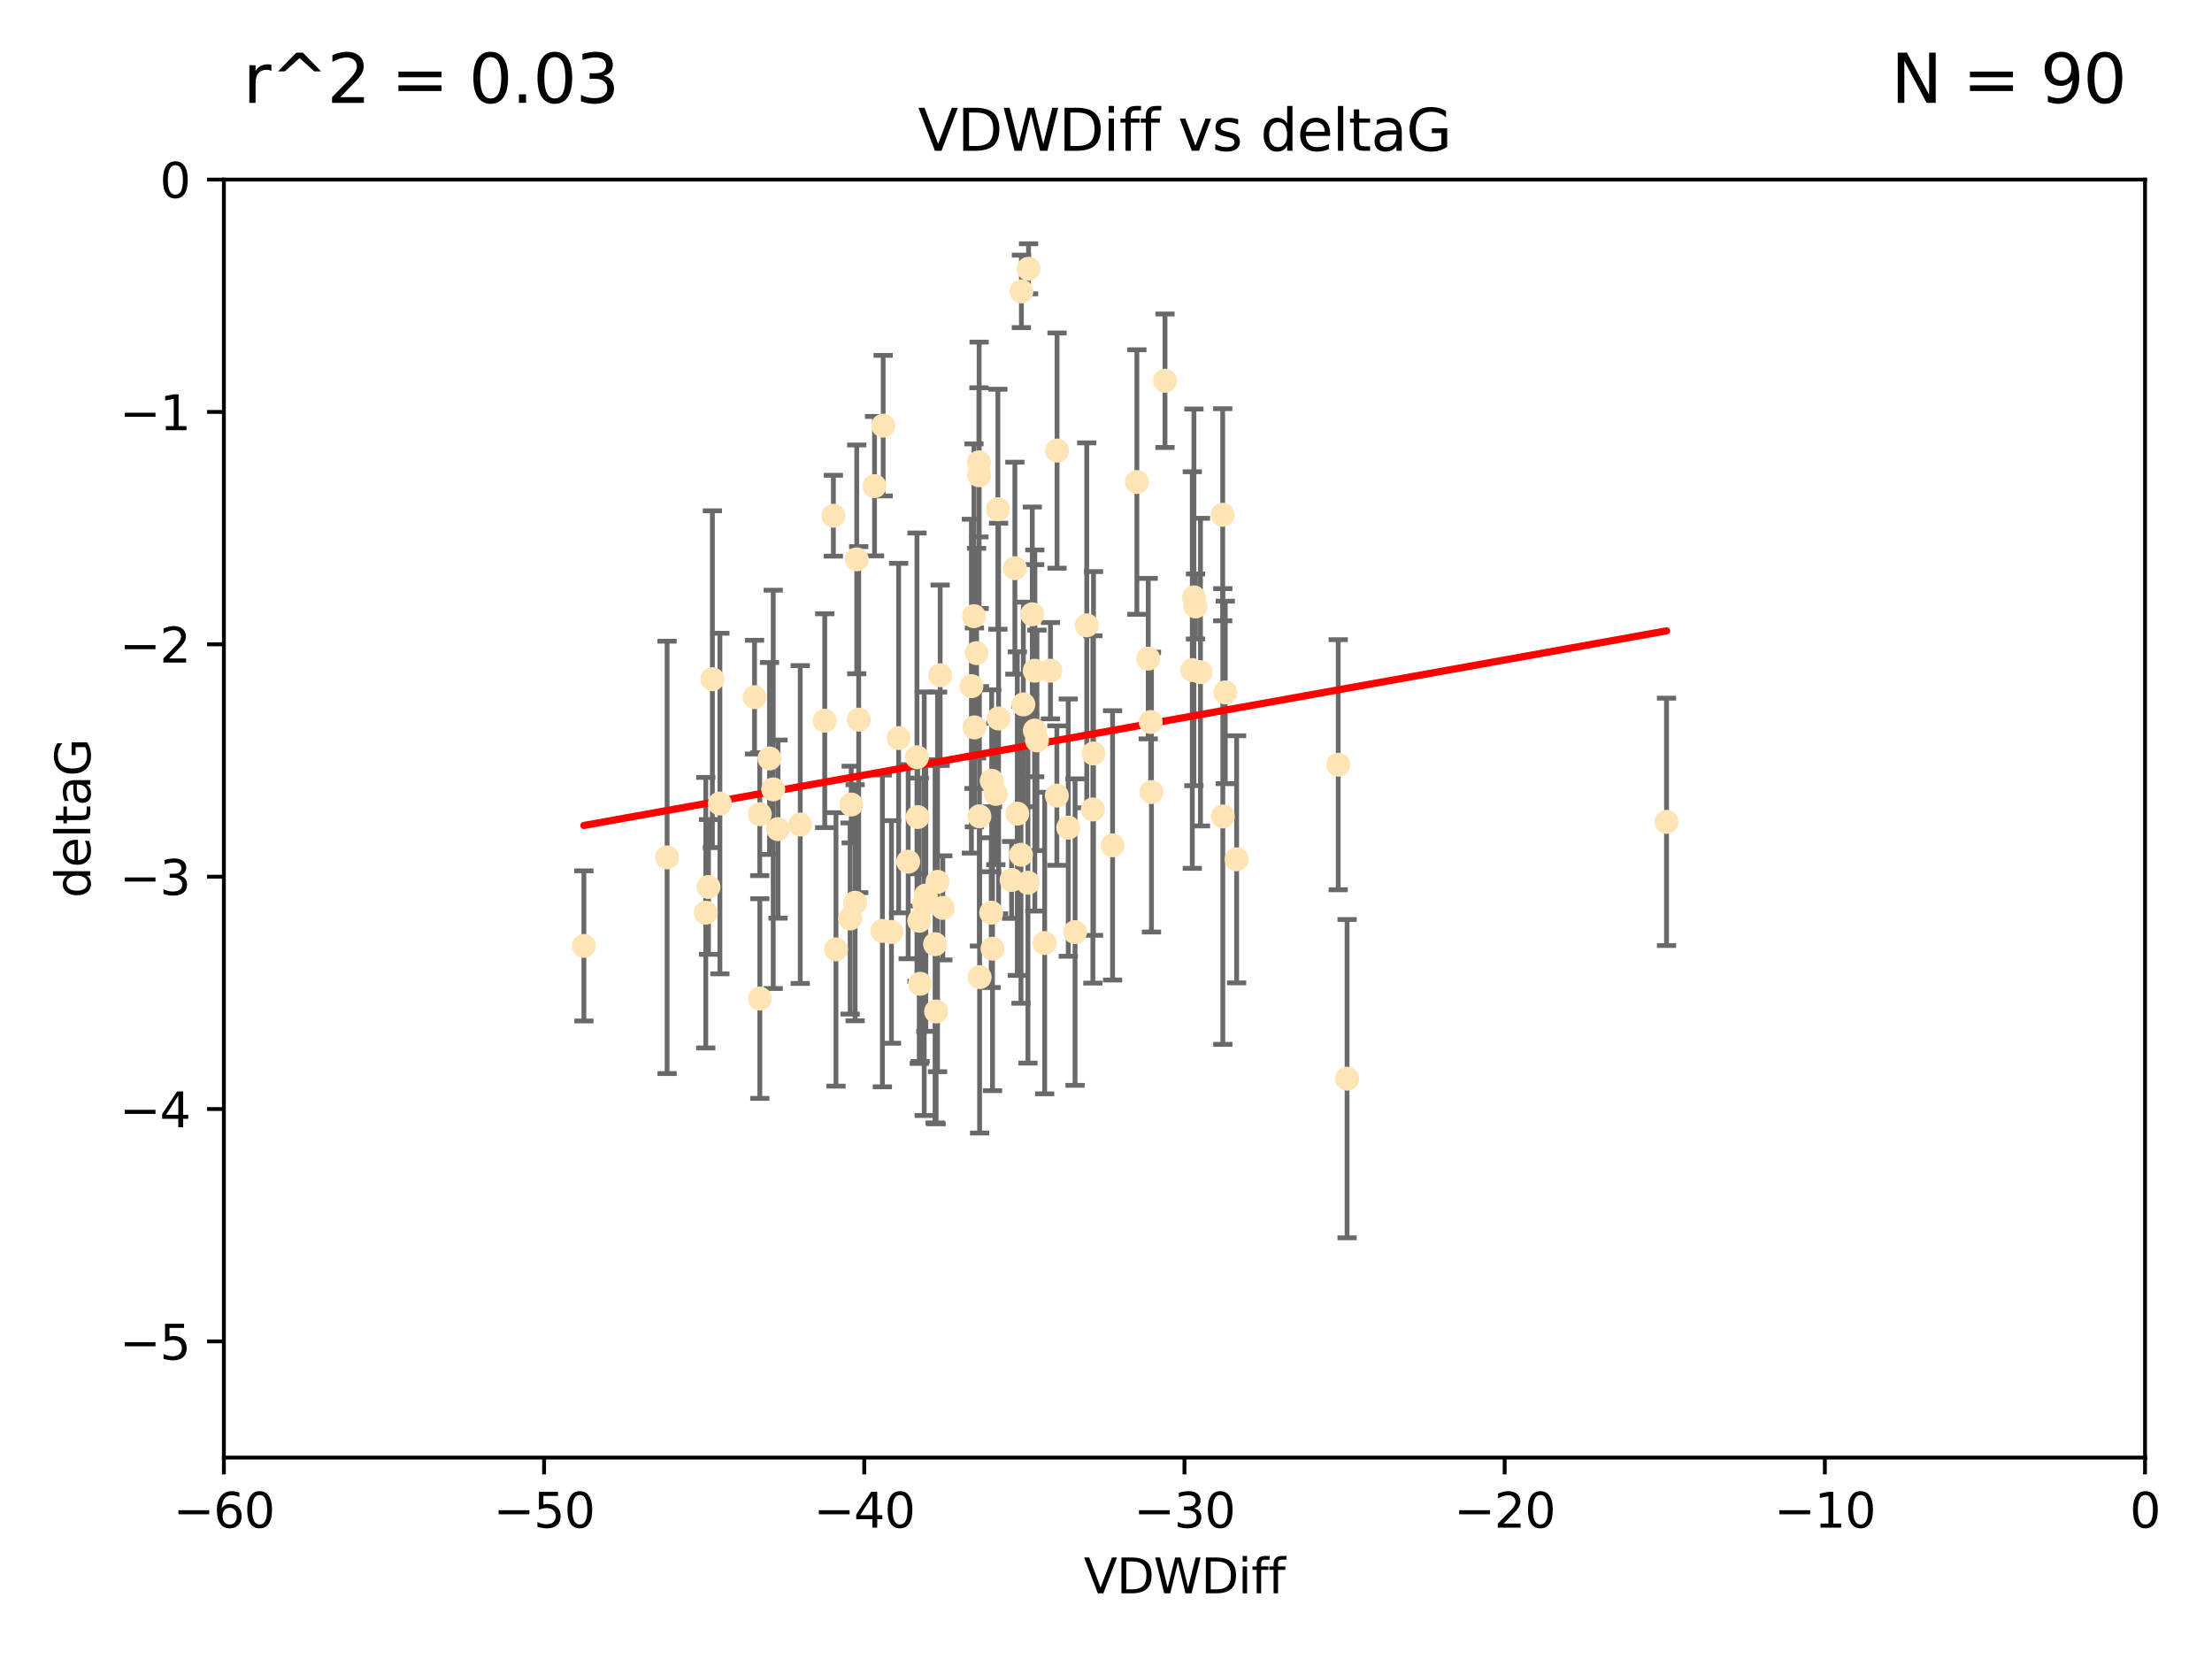 <?xml version="1.0" encoding="utf-8" standalone="no"?>
<!DOCTYPE svg PUBLIC "-//W3C//DTD SVG 1.1//EN"
  "http://www.w3.org/Graphics/SVG/1.1/DTD/svg11.dtd">
<svg xmlns:xlink="http://www.w3.org/1999/xlink" width="460.8pt" height="345.6pt" viewBox="0 0 460.8 345.6" xmlns="http://www.w3.org/2000/svg" version="1.1">
 <defs>
  <style type="text/css">*{stroke-linejoin: round; stroke-linecap: butt}</style>
 </defs>
 <g id="figure_1">
  <g id="patch_1">
   <path d="M 0 345.6 
L 460.8 345.6 
L 460.8 0 
L 0 0 
z
" style="fill: #ffffff"/>
  </g>
  <g id="axes_1">
   <g id="patch_2">
    <path d="M 46.64 303.64 
L 446.85 303.64 
L 446.85 37.411 
L 46.64 37.411 
z
" style="fill: #ffffff"/>
   </g>
   <g id="PathCollection_1">
    <defs>
     <path id="mf7818173ec" d="M 0 1.118 
C 0.297 1.118 0.581 1 0.791 0.791 
C 1 0.581 1.118 0.297 1.118 0 
C 1.118 -0.297 1 -0.581 0.791 -0.791 
C 0.581 -1 0.297 -1.118 0 -1.118 
C -0.297 -1.118 -0.581 -1 -0.791 -0.791 
C -1 -0.581 -1.118 -0.297 -1.118 0 
C -1.118 0.297 -1 0.581 -0.791 0.791 
C -0.581 1 -0.297 1.118 0 1.118 
z
" style="stroke: #ffe4b5"/>
    </defs>
    <g clip-path="url(#pfd346bba55)">
     <use xlink:href="#mf7818173ec" x="166.702" y="171.763" style="fill: #ffe4b5; stroke: #ffe4b5"/>
     <use xlink:href="#mf7818173ec" x="147.588" y="184.766" style="fill: #ffe4b5; stroke: #ffe4b5"/>
     <use xlink:href="#mf7818173ec" x="158.268" y="169.607" style="fill: #ffe4b5; stroke: #ffe4b5"/>
     <use xlink:href="#mf7818173ec" x="173.607" y="107.436" style="fill: #ffe4b5; stroke: #ffe4b5"/>
     <use xlink:href="#mf7818173ec" x="160.298" y="158.004" style="fill: #ffe4b5; stroke: #ffe4b5"/>
     <use xlink:href="#mf7818173ec" x="192.864" y="186.549" style="fill: #ffe4b5; stroke: #ffe4b5"/>
     <use xlink:href="#mf7818173ec" x="161.079" y="164.438" style="fill: #ffe4b5; stroke: #ffe4b5"/>
     <use xlink:href="#mf7818173ec" x="147.025" y="190.13" style="fill: #ffe4b5; stroke: #ffe4b5"/>
     <use xlink:href="#mf7818173ec" x="195.009" y="210.713" style="fill: #ffe4b5; stroke: #ffe4b5"/>
     <use xlink:href="#mf7818173ec" x="171.808" y="150.131" style="fill: #ffe4b5; stroke: #ffe4b5"/>
     <use xlink:href="#mf7818173ec" x="174.152" y="197.775" style="fill: #ffe4b5; stroke: #ffe4b5"/>
     <use xlink:href="#mf7818173ec" x="149.969" y="167.39" style="fill: #ffe4b5; stroke: #ffe4b5"/>
     <use xlink:href="#mf7818173ec" x="196.407" y="189.127" style="fill: #ffe4b5; stroke: #ffe4b5"/>
     <use xlink:href="#mf7818173ec" x="208.025" y="149.675" style="fill: #ffe4b5; stroke: #ffe4b5"/>
     <use xlink:href="#mf7818173ec" x="215.547" y="139.719" style="fill: #ffe4b5; stroke: #ffe4b5"/>
     <use xlink:href="#mf7818173ec" x="195.85" y="140.661" style="fill: #ffe4b5; stroke: #ffe4b5"/>
     <use xlink:href="#mf7818173ec" x="178.885" y="149.913" style="fill: #ffe4b5; stroke: #ffe4b5"/>
     <use xlink:href="#mf7818173ec" x="216.016" y="154.227" style="fill: #ffe4b5; stroke: #ffe4b5"/>
     <use xlink:href="#mf7818173ec" x="202.989" y="151.532" style="fill: #ffe4b5; stroke: #ffe4b5"/>
     <use xlink:href="#mf7818173ec" x="183.981" y="88.671" style="fill: #ffe4b5; stroke: #ffe4b5"/>
     <use xlink:href="#mf7818173ec" x="121.635" y="197.053" style="fill: #ffe4b5; stroke: #ffe4b5"/>
     <use xlink:href="#mf7818173ec" x="227.664" y="168.621" style="fill: #ffe4b5; stroke: #ffe4b5"/>
     <use xlink:href="#mf7818173ec" x="222.537" y="172.412" style="fill: #ffe4b5; stroke: #ffe4b5"/>
     <use xlink:href="#mf7818173ec" x="236.832" y="100.413" style="fill: #ffe4b5; stroke: #ffe4b5"/>
     <use xlink:href="#mf7818173ec" x="220.202" y="93.864" style="fill: #ffe4b5; stroke: #ffe4b5"/>
     <use xlink:href="#mf7818173ec" x="206.586" y="162.648" style="fill: #ffe4b5; stroke: #ffe4b5"/>
     <use xlink:href="#mf7818173ec" x="194.796" y="196.685" style="fill: #ffe4b5; stroke: #ffe4b5"/>
     <use xlink:href="#mf7818173ec" x="158.289" y="208.018" style="fill: #ffe4b5; stroke: #ffe4b5"/>
     <use xlink:href="#mf7818173ec" x="257.611" y="179.012" style="fill: #ffe4b5; stroke: #ffe4b5"/>
     <use xlink:href="#mf7818173ec" x="203.971" y="99.014" style="fill: #ffe4b5; stroke: #ffe4b5"/>
     <use xlink:href="#mf7818173ec" x="203.44" y="136.058" style="fill: #ffe4b5; stroke: #ffe4b5"/>
     <use xlink:href="#mf7818173ec" x="178.473" y="116.525" style="fill: #ffe4b5; stroke: #ffe4b5"/>
     <use xlink:href="#mf7818173ec" x="157.187" y="145.223" style="fill: #ffe4b5; stroke: #ffe4b5"/>
     <use xlink:href="#mf7818173ec" x="195.307" y="183.707" style="fill: #ffe4b5; stroke: #ffe4b5"/>
     <use xlink:href="#mf7818173ec" x="239.201" y="137.205" style="fill: #ffe4b5; stroke: #ffe4b5"/>
     <use xlink:href="#mf7818173ec" x="248.375" y="139.582" style="fill: #ffe4b5; stroke: #ffe4b5"/>
     <use xlink:href="#mf7818173ec" x="215.044" y="127.973" style="fill: #ffe4b5; stroke: #ffe4b5"/>
     <use xlink:href="#mf7818173ec" x="220.162" y="165.734" style="fill: #ffe4b5; stroke: #ffe4b5"/>
     <use xlink:href="#mf7818173ec" x="207.88" y="106.082" style="fill: #ffe4b5; stroke: #ffe4b5"/>
     <use xlink:href="#mf7818173ec" x="162.073" y="172.719" style="fill: #ffe4b5; stroke: #ffe4b5"/>
     <use xlink:href="#mf7818173ec" x="202.895" y="128.361" style="fill: #ffe4b5; stroke: #ffe4b5"/>
     <use xlink:href="#mf7818173ec" x="189.193" y="179.509" style="fill: #ffe4b5; stroke: #ffe4b5"/>
     <use xlink:href="#mf7818173ec" x="207.448" y="165.38" style="fill: #ffe4b5; stroke: #ffe4b5"/>
     <use xlink:href="#mf7818173ec" x="192.534" y="188.264" style="fill: #ffe4b5; stroke: #ffe4b5"/>
     <use xlink:href="#mf7818173ec" x="254.713" y="107.23" style="fill: #ffe4b5; stroke: #ffe4b5"/>
     <use xlink:href="#mf7818173ec" x="203.937" y="96.314" style="fill: #ffe4b5; stroke: #ffe4b5"/>
     <use xlink:href="#mf7818173ec" x="177.102" y="191.34" style="fill: #ffe4b5; stroke: #ffe4b5"/>
     <use xlink:href="#mf7818173ec" x="206.488" y="190.122" style="fill: #ffe4b5; stroke: #ffe4b5"/>
     <use xlink:href="#mf7818173ec" x="239.716" y="150.407" style="fill: #ffe4b5; stroke: #ffe4b5"/>
     <use xlink:href="#mf7818173ec" x="254.736" y="170.091" style="fill: #ffe4b5; stroke: #ffe4b5"/>
     <use xlink:href="#mf7818173ec" x="148.403" y="141.486" style="fill: #ffe4b5; stroke: #ffe4b5"/>
     <use xlink:href="#mf7818173ec" x="177.327" y="167.599" style="fill: #ffe4b5; stroke: #ffe4b5"/>
     <use xlink:href="#mf7818173ec" x="204.03" y="170.053" style="fill: #ffe4b5; stroke: #ffe4b5"/>
     <use xlink:href="#mf7818173ec" x="138.969" y="178.609" style="fill: #ffe4b5; stroke: #ffe4b5"/>
     <use xlink:href="#mf7818173ec" x="223.956" y="194.171" style="fill: #ffe4b5; stroke: #ffe4b5"/>
     <use xlink:href="#mf7818173ec" x="204.07" y="203.552" style="fill: #ffe4b5; stroke: #ffe4b5"/>
     <use xlink:href="#mf7818173ec" x="214.267" y="55.993" style="fill: #ffe4b5; stroke: #ffe4b5"/>
     <use xlink:href="#mf7818173ec" x="191.68" y="204.935" style="fill: #ffe4b5; stroke: #ffe4b5"/>
     <use xlink:href="#mf7818173ec" x="191.022" y="157.739" style="fill: #ffe4b5; stroke: #ffe4b5"/>
     <use xlink:href="#mf7818173ec" x="182.183" y="101.272" style="fill: #ffe4b5; stroke: #ffe4b5"/>
     <use xlink:href="#mf7818173ec" x="213.182" y="146.744" style="fill: #ffe4b5; stroke: #ffe4b5"/>
     <use xlink:href="#mf7818173ec" x="191.498" y="191.817" style="fill: #ffe4b5; stroke: #ffe4b5"/>
     <use xlink:href="#mf7818173ec" x="187.2" y="153.757" style="fill: #ffe4b5; stroke: #ffe4b5"/>
     <use xlink:href="#mf7818173ec" x="280.619" y="224.704" style="fill: #ffe4b5; stroke: #ffe4b5"/>
     <use xlink:href="#mf7818173ec" x="347.165" y="171.206" style="fill: #ffe4b5; stroke: #ffe4b5"/>
     <use xlink:href="#mf7818173ec" x="211.418" y="118.359" style="fill: #ffe4b5; stroke: #ffe4b5"/>
     <use xlink:href="#mf7818173ec" x="242.69" y="79.314" style="fill: #ffe4b5; stroke: #ffe4b5"/>
     <use xlink:href="#mf7818173ec" x="239.871" y="165.004" style="fill: #ffe4b5; stroke: #ffe4b5"/>
     <use xlink:href="#mf7818173ec" x="250.08" y="140.015" style="fill: #ffe4b5; stroke: #ffe4b5"/>
     <use xlink:href="#mf7818173ec" x="210.737" y="183.309" style="fill: #ffe4b5; stroke: #ffe4b5"/>
     <use xlink:href="#mf7818173ec" x="212.688" y="178.06" style="fill: #ffe4b5; stroke: #ffe4b5"/>
     <use xlink:href="#mf7818173ec" x="214.139" y="183.887" style="fill: #ffe4b5; stroke: #ffe4b5"/>
     <use xlink:href="#mf7818173ec" x="211.923" y="169.493" style="fill: #ffe4b5; stroke: #ffe4b5"/>
     <use xlink:href="#mf7818173ec" x="178.137" y="188.059" style="fill: #ffe4b5; stroke: #ffe4b5"/>
     <use xlink:href="#mf7818173ec" x="206.755" y="197.627" style="fill: #ffe4b5; stroke: #ffe4b5"/>
     <use xlink:href="#mf7818173ec" x="249.042" y="126.338" style="fill: #ffe4b5; stroke: #ffe4b5"/>
     <use xlink:href="#mf7818173ec" x="255.247" y="144.242" style="fill: #ffe4b5; stroke: #ffe4b5"/>
     <use xlink:href="#mf7818173ec" x="191.164" y="170.206" style="fill: #ffe4b5; stroke: #ffe4b5"/>
     <use xlink:href="#mf7818173ec" x="185.708" y="194.143" style="fill: #ffe4b5; stroke: #ffe4b5"/>
     <use xlink:href="#mf7818173ec" x="217.625" y="196.454" style="fill: #ffe4b5; stroke: #ffe4b5"/>
     <use xlink:href="#mf7818173ec" x="226.39" y="130.268" style="fill: #ffe4b5; stroke: #ffe4b5"/>
     <use xlink:href="#mf7818173ec" x="231.774" y="176.104" style="fill: #ffe4b5; stroke: #ffe4b5"/>
     <use xlink:href="#mf7818173ec" x="278.774" y="159.303" style="fill: #ffe4b5; stroke: #ffe4b5"/>
     <use xlink:href="#mf7818173ec" x="218.828" y="139.717" style="fill: #ffe4b5; stroke: #ffe4b5"/>
     <use xlink:href="#mf7818173ec" x="183.817" y="193.93" style="fill: #ffe4b5; stroke: #ffe4b5"/>
     <use xlink:href="#mf7818173ec" x="212.776" y="60.697" style="fill: #ffe4b5; stroke: #ffe4b5"/>
     <use xlink:href="#mf7818173ec" x="248.715" y="124.44" style="fill: #ffe4b5; stroke: #ffe4b5"/>
     <use xlink:href="#mf7818173ec" x="215.574" y="152.182" style="fill: #ffe4b5; stroke: #ffe4b5"/>
     <use xlink:href="#mf7818173ec" x="202.366" y="142.938" style="fill: #ffe4b5; stroke: #ffe4b5"/>
     <use xlink:href="#mf7818173ec" x="227.797" y="156.959" style="fill: #ffe4b5; stroke: #ffe4b5"/>
    </g>
   </g>
   <g id="matplotlib.axis_1">
    <g id="xtick_1">
     <g id="line2d_1">
      <defs>
       <path id="m04a6b17b2f" d="M 0 0 
L 0 3.5 
" style="stroke: #000000; stroke-width: 0.8"/>
      </defs>
      <g>
       <use xlink:href="#m04a6b17b2f" x="46.64" y="303.64" style="stroke: #000000; stroke-width: 0.8"/>
      </g>
     </g>
     <g id="text_1">
      <!-- −60 -->
      <g transform="translate(36.088 318.238)scale(0.1 -0.1)">
       <defs>
        <path id="DejaVuSans-2212" d="M 678 2272 
L 4684 2272 
L 4684 1741 
L 678 1741 
L 678 2272 
z
" transform="scale(0.016)"/>
        <path id="DejaVuSans-36" d="M 2113 2584 
Q 1688 2584 1439 2293 
Q 1191 2003 1191 1497 
Q 1191 994 1439 701 
Q 1688 409 2113 409 
Q 2538 409 2786 701 
Q 3034 994 3034 1497 
Q 3034 2003 2786 2293 
Q 2538 2584 2113 2584 
z
M 3366 4563 
L 3366 3988 
Q 3128 4100 2886 4159 
Q 2644 4219 2406 4219 
Q 1781 4219 1451 3797 
Q 1122 3375 1075 2522 
Q 1259 2794 1537 2939 
Q 1816 3084 2150 3084 
Q 2853 3084 3261 2657 
Q 3669 2231 3669 1497 
Q 3669 778 3244 343 
Q 2819 -91 2113 -91 
Q 1303 -91 875 529 
Q 447 1150 447 2328 
Q 447 3434 972 4092 
Q 1497 4750 2381 4750 
Q 2619 4750 2861 4703 
Q 3103 4656 3366 4563 
z
" transform="scale(0.016)"/>
        <path id="DejaVuSans-30" d="M 2034 4250 
Q 1547 4250 1301 3770 
Q 1056 3291 1056 2328 
Q 1056 1369 1301 889 
Q 1547 409 2034 409 
Q 2525 409 2770 889 
Q 3016 1369 3016 2328 
Q 3016 3291 2770 3770 
Q 2525 4250 2034 4250 
z
M 2034 4750 
Q 2819 4750 3233 4129 
Q 3647 3509 3647 2328 
Q 3647 1150 3233 529 
Q 2819 -91 2034 -91 
Q 1250 -91 836 529 
Q 422 1150 422 2328 
Q 422 3509 836 4129 
Q 1250 4750 2034 4750 
z
" transform="scale(0.016)"/>
       </defs>
       <use xlink:href="#DejaVuSans-2212"/>
       <use xlink:href="#DejaVuSans-36" x="83.789"/>
       <use xlink:href="#DejaVuSans-30" x="147.412"/>
      </g>
     </g>
    </g>
    <g id="xtick_2">
     <g id="line2d_2">
      <g>
       <use xlink:href="#m04a6b17b2f" x="113.342" y="303.64" style="stroke: #000000; stroke-width: 0.8"/>
      </g>
     </g>
     <g id="text_2">
      <!-- −50 -->
      <g transform="translate(102.789 318.238)scale(0.1 -0.1)">
       <defs>
        <path id="DejaVuSans-35" d="M 691 4666 
L 3169 4666 
L 3169 4134 
L 1269 4134 
L 1269 2991 
Q 1406 3038 1543 3061 
Q 1681 3084 1819 3084 
Q 2600 3084 3056 2656 
Q 3513 2228 3513 1497 
Q 3513 744 3044 326 
Q 2575 -91 1722 -91 
Q 1428 -91 1123 -41 
Q 819 9 494 109 
L 494 744 
Q 775 591 1075 516 
Q 1375 441 1709 441 
Q 2250 441 2565 725 
Q 2881 1009 2881 1497 
Q 2881 1984 2565 2268 
Q 2250 2553 1709 2553 
Q 1456 2553 1204 2497 
Q 953 2441 691 2322 
L 691 4666 
z
" transform="scale(0.016)"/>
       </defs>
       <use xlink:href="#DejaVuSans-2212"/>
       <use xlink:href="#DejaVuSans-35" x="83.789"/>
       <use xlink:href="#DejaVuSans-30" x="147.412"/>
      </g>
     </g>
    </g>
    <g id="xtick_3">
     <g id="line2d_3">
      <g>
       <use xlink:href="#m04a6b17b2f" x="180.043" y="303.64" style="stroke: #000000; stroke-width: 0.8"/>
      </g>
     </g>
     <g id="text_3">
      <!-- −40 -->
      <g transform="translate(169.491 318.238)scale(0.1 -0.1)">
       <defs>
        <path id="DejaVuSans-34" d="M 2419 4116 
L 825 1625 
L 2419 1625 
L 2419 4116 
z
M 2253 4666 
L 3047 4666 
L 3047 1625 
L 3713 1625 
L 3713 1100 
L 3047 1100 
L 3047 0 
L 2419 0 
L 2419 1100 
L 313 1100 
L 313 1709 
L 2253 4666 
z
" transform="scale(0.016)"/>
       </defs>
       <use xlink:href="#DejaVuSans-2212"/>
       <use xlink:href="#DejaVuSans-34" x="83.789"/>
       <use xlink:href="#DejaVuSans-30" x="147.412"/>
      </g>
     </g>
    </g>
    <g id="xtick_4">
     <g id="line2d_4">
      <g>
       <use xlink:href="#m04a6b17b2f" x="246.745" y="303.64" style="stroke: #000000; stroke-width: 0.8"/>
      </g>
     </g>
     <g id="text_4">
      <!-- −30 -->
      <g transform="translate(236.193 318.238)scale(0.1 -0.1)">
       <defs>
        <path id="DejaVuSans-33" d="M 2597 2516 
Q 3050 2419 3304 2112 
Q 3559 1806 3559 1356 
Q 3559 666 3084 287 
Q 2609 -91 1734 -91 
Q 1441 -91 1130 -33 
Q 819 25 488 141 
L 488 750 
Q 750 597 1062 519 
Q 1375 441 1716 441 
Q 2309 441 2620 675 
Q 2931 909 2931 1356 
Q 2931 1769 2642 2001 
Q 2353 2234 1838 2234 
L 1294 2234 
L 1294 2753 
L 1863 2753 
Q 2328 2753 2575 2939 
Q 2822 3125 2822 3475 
Q 2822 3834 2567 4026 
Q 2313 4219 1838 4219 
Q 1578 4219 1281 4162 
Q 984 4106 628 3988 
L 628 4550 
Q 988 4650 1302 4700 
Q 1616 4750 1894 4750 
Q 2613 4750 3031 4423 
Q 3450 4097 3450 3541 
Q 3450 3153 3228 2886 
Q 3006 2619 2597 2516 
z
" transform="scale(0.016)"/>
       </defs>
       <use xlink:href="#DejaVuSans-2212"/>
       <use xlink:href="#DejaVuSans-33" x="83.789"/>
       <use xlink:href="#DejaVuSans-30" x="147.412"/>
      </g>
     </g>
    </g>
    <g id="xtick_5">
     <g id="line2d_5">
      <g>
       <use xlink:href="#m04a6b17b2f" x="313.447" y="303.64" style="stroke: #000000; stroke-width: 0.8"/>
      </g>
     </g>
     <g id="text_5">
      <!-- −20 -->
      <g transform="translate(302.894 318.238)scale(0.1 -0.1)">
       <defs>
        <path id="DejaVuSans-32" d="M 1228 531 
L 3431 531 
L 3431 0 
L 469 0 
L 469 531 
Q 828 903 1448 1529 
Q 2069 2156 2228 2338 
Q 2531 2678 2651 2914 
Q 2772 3150 2772 3378 
Q 2772 3750 2511 3984 
Q 2250 4219 1831 4219 
Q 1534 4219 1204 4116 
Q 875 4013 500 3803 
L 500 4441 
Q 881 4594 1212 4672 
Q 1544 4750 1819 4750 
Q 2544 4750 2975 4387 
Q 3406 4025 3406 3419 
Q 3406 3131 3298 2873 
Q 3191 2616 2906 2266 
Q 2828 2175 2409 1742 
Q 1991 1309 1228 531 
z
" transform="scale(0.016)"/>
       </defs>
       <use xlink:href="#DejaVuSans-2212"/>
       <use xlink:href="#DejaVuSans-32" x="83.789"/>
       <use xlink:href="#DejaVuSans-30" x="147.412"/>
      </g>
     </g>
    </g>
    <g id="xtick_6">
     <g id="line2d_6">
      <g>
       <use xlink:href="#m04a6b17b2f" x="380.148" y="303.64" style="stroke: #000000; stroke-width: 0.8"/>
      </g>
     </g>
     <g id="text_6">
      <!-- −10 -->
      <g transform="translate(369.596 318.238)scale(0.1 -0.1)">
       <defs>
        <path id="DejaVuSans-31" d="M 794 531 
L 1825 531 
L 1825 4091 
L 703 3866 
L 703 4441 
L 1819 4666 
L 2450 4666 
L 2450 531 
L 3481 531 
L 3481 0 
L 794 0 
L 794 531 
z
" transform="scale(0.016)"/>
       </defs>
       <use xlink:href="#DejaVuSans-2212"/>
       <use xlink:href="#DejaVuSans-31" x="83.789"/>
       <use xlink:href="#DejaVuSans-30" x="147.412"/>
      </g>
     </g>
    </g>
    <g id="xtick_7">
     <g id="line2d_7">
      <g>
       <use xlink:href="#m04a6b17b2f" x="446.85" y="303.64" style="stroke: #000000; stroke-width: 0.8"/>
      </g>
     </g>
     <g id="text_7">
      <!-- 0 -->
      <g transform="translate(443.669 318.238)scale(0.1 -0.1)">
       <use xlink:href="#DejaVuSans-30"/>
      </g>
     </g>
    </g>
    <g id="text_8">
     <!-- VDWDiff -->
     <g transform="translate(225.772 331.917)scale(0.1 -0.1)">
      <defs>
       <path id="DejaVuSans-56" d="M 1831 0 
L 50 4666 
L 709 4666 
L 2188 738 
L 3669 4666 
L 4325 4666 
L 2547 0 
L 1831 0 
z
" transform="scale(0.016)"/>
       <path id="DejaVuSans-44" d="M 1259 4147 
L 1259 519 
L 2022 519 
Q 2988 519 3436 956 
Q 3884 1394 3884 2338 
Q 3884 3275 3436 3711 
Q 2988 4147 2022 4147 
L 1259 4147 
z
M 628 4666 
L 1925 4666 
Q 3281 4666 3915 4102 
Q 4550 3538 4550 2338 
Q 4550 1131 3912 565 
Q 3275 0 1925 0 
L 628 0 
L 628 4666 
z
" transform="scale(0.016)"/>
       <path id="DejaVuSans-57" d="M 213 4666 
L 850 4666 
L 1831 722 
L 2809 4666 
L 3519 4666 
L 4500 722 
L 5478 4666 
L 6119 4666 
L 4947 0 
L 4153 0 
L 3169 4050 
L 2175 0 
L 1381 0 
L 213 4666 
z
" transform="scale(0.016)"/>
       <path id="DejaVuSans-69" d="M 603 3500 
L 1178 3500 
L 1178 0 
L 603 0 
L 603 3500 
z
M 603 4863 
L 1178 4863 
L 1178 4134 
L 603 4134 
L 603 4863 
z
" transform="scale(0.016)"/>
       <path id="DejaVuSans-66" d="M 2375 4863 
L 2375 4384 
L 1825 4384 
Q 1516 4384 1395 4259 
Q 1275 4134 1275 3809 
L 1275 3500 
L 2222 3500 
L 2222 3053 
L 1275 3053 
L 1275 0 
L 697 0 
L 697 3053 
L 147 3053 
L 147 3500 
L 697 3500 
L 697 3744 
Q 697 4328 969 4595 
Q 1241 4863 1831 4863 
L 2375 4863 
z
" transform="scale(0.016)"/>
      </defs>
      <use xlink:href="#DejaVuSans-56"/>
      <use xlink:href="#DejaVuSans-44" x="68.408"/>
      <use xlink:href="#DejaVuSans-57" x="145.41"/>
      <use xlink:href="#DejaVuSans-44" x="244.287"/>
      <use xlink:href="#DejaVuSans-69" x="321.289"/>
      <use xlink:href="#DejaVuSans-66" x="349.072"/>
      <use xlink:href="#DejaVuSans-66" x="384.277"/>
     </g>
    </g>
   </g>
   <g id="matplotlib.axis_2">
    <g id="ytick_1">
     <g id="line2d_8">
      <defs>
       <path id="m6206858868" d="M 0 0 
L -3.5 0 
" style="stroke: #000000; stroke-width: 0.8"/>
      </defs>
      <g>
       <use xlink:href="#m6206858868" x="46.64" y="279.437" style="stroke: #000000; stroke-width: 0.8"/>
      </g>
     </g>
     <g id="text_9">
      <!-- −5 -->
      <g transform="translate(24.898 283.237)scale(0.1 -0.1)">
       <use xlink:href="#DejaVuSans-2212"/>
       <use xlink:href="#DejaVuSans-35" x="83.789"/>
      </g>
     </g>
    </g>
    <g id="ytick_2">
     <g id="line2d_9">
      <g>
       <use xlink:href="#m6206858868" x="46.64" y="231.032" style="stroke: #000000; stroke-width: 0.8"/>
      </g>
     </g>
     <g id="text_10">
      <!-- −4 -->
      <g transform="translate(24.898 234.831)scale(0.1 -0.1)">
       <use xlink:href="#DejaVuSans-2212"/>
       <use xlink:href="#DejaVuSans-34" x="83.789"/>
      </g>
     </g>
    </g>
    <g id="ytick_3">
     <g id="line2d_10">
      <g>
       <use xlink:href="#m6206858868" x="46.64" y="182.627" style="stroke: #000000; stroke-width: 0.8"/>
      </g>
     </g>
     <g id="text_11">
      <!-- −3 -->
      <g transform="translate(24.898 186.426)scale(0.1 -0.1)">
       <use xlink:href="#DejaVuSans-2212"/>
       <use xlink:href="#DejaVuSans-33" x="83.789"/>
      </g>
     </g>
    </g>
    <g id="ytick_4">
     <g id="line2d_11">
      <g>
       <use xlink:href="#m6206858868" x="46.64" y="134.222" style="stroke: #000000; stroke-width: 0.8"/>
      </g>
     </g>
     <g id="text_12">
      <!-- −2 -->
      <g transform="translate(24.898 138.021)scale(0.1 -0.1)">
       <use xlink:href="#DejaVuSans-2212"/>
       <use xlink:href="#DejaVuSans-32" x="83.789"/>
      </g>
     </g>
    </g>
    <g id="ytick_5">
     <g id="line2d_12">
      <g>
       <use xlink:href="#m6206858868" x="46.64" y="85.816" style="stroke: #000000; stroke-width: 0.8"/>
      </g>
     </g>
     <g id="text_13">
      <!-- −1 -->
      <g transform="translate(24.898 89.616)scale(0.1 -0.1)">
       <use xlink:href="#DejaVuSans-2212"/>
       <use xlink:href="#DejaVuSans-31" x="83.789"/>
      </g>
     </g>
    </g>
    <g id="ytick_6">
     <g id="line2d_13">
      <g>
       <use xlink:href="#m6206858868" x="46.64" y="37.411" style="stroke: #000000; stroke-width: 0.8"/>
      </g>
     </g>
     <g id="text_14">
      <!-- 0 -->
      <g transform="translate(33.278 41.21)scale(0.1 -0.1)">
       <use xlink:href="#DejaVuSans-30"/>
      </g>
     </g>
    </g>
    <g id="text_15">
     <!-- deltaG -->
     <g transform="translate(18.818 187.064)rotate(-90)scale(0.1 -0.1)">
      <defs>
       <path id="DejaVuSans-64" d="M 2906 2969 
L 2906 4863 
L 3481 4863 
L 3481 0 
L 2906 0 
L 2906 525 
Q 2725 213 2448 61 
Q 2172 -91 1784 -91 
Q 1150 -91 751 415 
Q 353 922 353 1747 
Q 353 2572 751 3078 
Q 1150 3584 1784 3584 
Q 2172 3584 2448 3432 
Q 2725 3281 2906 2969 
z
M 947 1747 
Q 947 1113 1208 752 
Q 1469 391 1925 391 
Q 2381 391 2643 752 
Q 2906 1113 2906 1747 
Q 2906 2381 2643 2742 
Q 2381 3103 1925 3103 
Q 1469 3103 1208 2742 
Q 947 2381 947 1747 
z
" transform="scale(0.016)"/>
       <path id="DejaVuSans-65" d="M 3597 1894 
L 3597 1613 
L 953 1613 
Q 991 1019 1311 708 
Q 1631 397 2203 397 
Q 2534 397 2845 478 
Q 3156 559 3463 722 
L 3463 178 
Q 3153 47 2828 -22 
Q 2503 -91 2169 -91 
Q 1331 -91 842 396 
Q 353 884 353 1716 
Q 353 2575 817 3079 
Q 1281 3584 2069 3584 
Q 2775 3584 3186 3129 
Q 3597 2675 3597 1894 
z
M 3022 2063 
Q 3016 2534 2758 2815 
Q 2500 3097 2075 3097 
Q 1594 3097 1305 2825 
Q 1016 2553 972 2059 
L 3022 2063 
z
" transform="scale(0.016)"/>
       <path id="DejaVuSans-6c" d="M 603 4863 
L 1178 4863 
L 1178 0 
L 603 0 
L 603 4863 
z
" transform="scale(0.016)"/>
       <path id="DejaVuSans-74" d="M 1172 4494 
L 1172 3500 
L 2356 3500 
L 2356 3053 
L 1172 3053 
L 1172 1153 
Q 1172 725 1289 603 
Q 1406 481 1766 481 
L 2356 481 
L 2356 0 
L 1766 0 
Q 1100 0 847 248 
Q 594 497 594 1153 
L 594 3053 
L 172 3053 
L 172 3500 
L 594 3500 
L 594 4494 
L 1172 4494 
z
" transform="scale(0.016)"/>
       <path id="DejaVuSans-61" d="M 2194 1759 
Q 1497 1759 1228 1600 
Q 959 1441 959 1056 
Q 959 750 1161 570 
Q 1363 391 1709 391 
Q 2188 391 2477 730 
Q 2766 1069 2766 1631 
L 2766 1759 
L 2194 1759 
z
M 3341 1997 
L 3341 0 
L 2766 0 
L 2766 531 
Q 2569 213 2275 61 
Q 1981 -91 1556 -91 
Q 1019 -91 701 211 
Q 384 513 384 1019 
Q 384 1609 779 1909 
Q 1175 2209 1959 2209 
L 2766 2209 
L 2766 2266 
Q 2766 2663 2505 2880 
Q 2244 3097 1772 3097 
Q 1472 3097 1187 3025 
Q 903 2953 641 2809 
L 641 3341 
Q 956 3463 1253 3523 
Q 1550 3584 1831 3584 
Q 2591 3584 2966 3190 
Q 3341 2797 3341 1997 
z
" transform="scale(0.016)"/>
       <path id="DejaVuSans-47" d="M 3809 666 
L 3809 1919 
L 2778 1919 
L 2778 2438 
L 4434 2438 
L 4434 434 
Q 4069 175 3628 42 
Q 3188 -91 2688 -91 
Q 1594 -91 976 548 
Q 359 1188 359 2328 
Q 359 3472 976 4111 
Q 1594 4750 2688 4750 
Q 3144 4750 3555 4637 
Q 3966 4525 4313 4306 
L 4313 3634 
Q 3963 3931 3569 4081 
Q 3175 4231 2741 4231 
Q 1884 4231 1454 3753 
Q 1025 3275 1025 2328 
Q 1025 1384 1454 906 
Q 1884 428 2741 428 
Q 3075 428 3337 486 
Q 3600 544 3809 666 
z
" transform="scale(0.016)"/>
      </defs>
      <use xlink:href="#DejaVuSans-64"/>
      <use xlink:href="#DejaVuSans-65" x="63.477"/>
      <use xlink:href="#DejaVuSans-6c" x="125"/>
      <use xlink:href="#DejaVuSans-74" x="152.783"/>
      <use xlink:href="#DejaVuSans-61" x="191.992"/>
      <use xlink:href="#DejaVuSans-47" x="253.271"/>
     </g>
    </g>
   </g>
   <g id="LineCollection_1">
    <path d="M 166.702 204.867 
L 166.702 138.658 
" clip-path="url(#pfd346bba55)" style="fill: none; stroke: #696969"/>
    <path d="M 147.588 198.805 
L 147.588 170.727 
" clip-path="url(#pfd346bba55)" style="fill: none; stroke: #696969"/>
    <path d="M 158.268 182.403 
L 158.268 156.81 
" clip-path="url(#pfd346bba55)" style="fill: none; stroke: #696969"/>
    <path d="M 173.607 115.86 
L 173.607 99.013 
" clip-path="url(#pfd346bba55)" style="fill: none; stroke: #696969"/>
    <path d="M 160.298 177.999 
L 160.298 138.009 
" clip-path="url(#pfd346bba55)" style="fill: none; stroke: #696969"/>
    <path d="M 192.864 214.844 
L 192.864 158.255 
" clip-path="url(#pfd346bba55)" style="fill: none; stroke: #696969"/>
    <path d="M 161.079 205.929 
L 161.079 122.946 
" clip-path="url(#pfd346bba55)" style="fill: none; stroke: #696969"/>
    <path d="M 147.025 218.31 
L 147.025 161.95 
" clip-path="url(#pfd346bba55)" style="fill: none; stroke: #696969"/>
    <path d="M 195.009 234.113 
L 195.009 187.313 
" clip-path="url(#pfd346bba55)" style="fill: none; stroke: #696969"/>
    <path d="M 171.808 172.406 
L 171.808 127.855 
" clip-path="url(#pfd346bba55)" style="fill: none; stroke: #696969"/>
    <path d="M 174.152 226.257 
L 174.152 169.294 
" clip-path="url(#pfd346bba55)" style="fill: none; stroke: #696969"/>
    <path d="M 149.969 202.867 
L 149.969 131.914 
" clip-path="url(#pfd346bba55)" style="fill: none; stroke: #696969"/>
    <path d="M 196.407 199.972 
L 196.407 178.283 
" clip-path="url(#pfd346bba55)" style="fill: none; stroke: #696969"/>
    <path d="M 208.025 190.364 
L 208.025 108.987 
" clip-path="url(#pfd346bba55)" style="fill: none; stroke: #696969"/>
    <path d="M 215.547 161.816 
L 215.547 117.621 
" clip-path="url(#pfd346bba55)" style="fill: none; stroke: #696969"/>
    <path d="M 195.85 159.451 
L 195.85 121.871 
" clip-path="url(#pfd346bba55)" style="fill: none; stroke: #696969"/>
    <path d="M 178.885 185.953 
L 178.885 113.873 
" clip-path="url(#pfd346bba55)" style="fill: none; stroke: #696969"/>
    <path d="M 216.016 177.192 
L 216.016 131.263 
" clip-path="url(#pfd346bba55)" style="fill: none; stroke: #696969"/>
    <path d="M 202.989 172.239 
L 202.989 130.826 
" clip-path="url(#pfd346bba55)" style="fill: none; stroke: #696969"/>
    <path d="M 183.981 103.312 
L 183.981 74.03 
" clip-path="url(#pfd346bba55)" style="fill: none; stroke: #696969"/>
    <path d="M 121.635 212.688 
L 121.635 181.417 
" clip-path="url(#pfd346bba55)" style="fill: none; stroke: #696969"/>
    <path d="M 227.664 204.796 
L 227.664 132.447 
" clip-path="url(#pfd346bba55)" style="fill: none; stroke: #696969"/>
    <path d="M 222.537 199.209 
L 222.537 145.614 
" clip-path="url(#pfd346bba55)" style="fill: none; stroke: #696969"/>
    <path d="M 236.832 127.966 
L 236.832 72.859 
" clip-path="url(#pfd346bba55)" style="fill: none; stroke: #696969"/>
    <path d="M 220.202 118.369 
L 220.202 69.359 
" clip-path="url(#pfd346bba55)" style="fill: none; stroke: #696969"/>
    <path d="M 206.586 181.594 
L 206.586 143.701 
" clip-path="url(#pfd346bba55)" style="fill: none; stroke: #696969"/>
    <path d="M 194.796 233.927 
L 194.796 159.444 
" clip-path="url(#pfd346bba55)" style="fill: none; stroke: #696969"/>
    <path d="M 158.289 228.817 
L 158.289 187.219 
" clip-path="url(#pfd346bba55)" style="fill: none; stroke: #696969"/>
    <path d="M 257.611 204.751 
L 257.611 153.273 
" clip-path="url(#pfd346bba55)" style="fill: none; stroke: #696969"/>
    <path d="M 203.971 126.762 
L 203.971 71.267 
" clip-path="url(#pfd346bba55)" style="fill: none; stroke: #696969"/>
    <path d="M 203.44 157.897 
L 203.44 114.219 
" clip-path="url(#pfd346bba55)" style="fill: none; stroke: #696969"/>
    <path d="M 178.473 140.352 
L 178.473 92.698 
" clip-path="url(#pfd346bba55)" style="fill: none; stroke: #696969"/>
    <path d="M 157.187 157.068 
L 157.187 133.378 
" clip-path="url(#pfd346bba55)" style="fill: none; stroke: #696969"/>
    <path d="M 195.307 223.253 
L 195.307 144.162 
" clip-path="url(#pfd346bba55)" style="fill: none; stroke: #696969"/>
    <path d="M 239.201 153.923 
L 239.201 120.488 
" clip-path="url(#pfd346bba55)" style="fill: none; stroke: #696969"/>
    <path d="M 248.375 180.893 
L 248.375 98.27 
" clip-path="url(#pfd346bba55)" style="fill: none; stroke: #696969"/>
    <path d="M 215.044 150.324 
L 215.044 105.623 
" clip-path="url(#pfd346bba55)" style="fill: none; stroke: #696969"/>
    <path d="M 220.162 180.261 
L 220.162 151.208 
" clip-path="url(#pfd346bba55)" style="fill: none; stroke: #696969"/>
    <path d="M 207.88 131.075 
L 207.88 81.088 
" clip-path="url(#pfd346bba55)" style="fill: none; stroke: #696969"/>
    <path d="M 162.073 191.277 
L 162.073 154.16 
" clip-path="url(#pfd346bba55)" style="fill: none; stroke: #696969"/>
    <path d="M 202.895 164.254 
L 202.895 92.467 
" clip-path="url(#pfd346bba55)" style="fill: none; stroke: #696969"/>
    <path d="M 189.193 199.715 
L 189.193 159.303 
" clip-path="url(#pfd346bba55)" style="fill: none; stroke: #696969"/>
    <path d="M 207.448 180.123 
L 207.448 150.637 
" clip-path="url(#pfd346bba55)" style="fill: none; stroke: #696969"/>
    <path d="M 192.534 232.379 
L 192.534 144.149 
" clip-path="url(#pfd346bba55)" style="fill: none; stroke: #696969"/>
    <path d="M 254.713 129.322 
L 254.713 85.138 
" clip-path="url(#pfd346bba55)" style="fill: none; stroke: #696969"/>
    <path d="M 203.937 111.851 
L 203.937 80.778 
" clip-path="url(#pfd346bba55)" style="fill: none; stroke: #696969"/>
    <path d="M 177.102 211.247 
L 177.102 171.434 
" clip-path="url(#pfd346bba55)" style="fill: none; stroke: #696969"/>
    <path d="M 206.488 205.72 
L 206.488 174.523 
" clip-path="url(#pfd346bba55)" style="fill: none; stroke: #696969"/>
    <path d="M 239.716 164.755 
L 239.716 136.059 
" clip-path="url(#pfd346bba55)" style="fill: none; stroke: #696969"/>
    <path d="M 254.736 217.56 
L 254.736 122.622 
" clip-path="url(#pfd346bba55)" style="fill: none; stroke: #696969"/>
    <path d="M 148.403 176.566 
L 148.403 106.406 
" clip-path="url(#pfd346bba55)" style="fill: none; stroke: #696969"/>
    <path d="M 177.327 175.582 
L 177.327 159.615 
" clip-path="url(#pfd346bba55)" style="fill: none; stroke: #696969"/>
    <path d="M 204.03 197.074 
L 204.03 143.032 
" clip-path="url(#pfd346bba55)" style="fill: none; stroke: #696969"/>
    <path d="M 138.969 223.643 
L 138.969 133.574 
" clip-path="url(#pfd346bba55)" style="fill: none; stroke: #696969"/>
    <path d="M 223.956 226.093 
L 223.956 162.249 
" clip-path="url(#pfd346bba55)" style="fill: none; stroke: #696969"/>
    <path d="M 204.07 236.03 
L 204.07 171.073 
" clip-path="url(#pfd346bba55)" style="fill: none; stroke: #696969"/>
    <path d="M 214.267 61.206 
L 214.267 50.78 
" clip-path="url(#pfd346bba55)" style="fill: none; stroke: #696969"/>
    <path d="M 191.68 221.14 
L 191.68 188.73 
" clip-path="url(#pfd346bba55)" style="fill: none; stroke: #696969"/>
    <path d="M 191.022 204.444 
L 191.022 111.035 
" clip-path="url(#pfd346bba55)" style="fill: none; stroke: #696969"/>
    <path d="M 182.183 115.797 
L 182.183 86.747 
" clip-path="url(#pfd346bba55)" style="fill: none; stroke: #696969"/>
    <path d="M 213.182 168.063 
L 213.182 125.426 
" clip-path="url(#pfd346bba55)" style="fill: none; stroke: #696969"/>
    <path d="M 191.498 221.536 
L 191.498 162.098 
" clip-path="url(#pfd346bba55)" style="fill: none; stroke: #696969"/>
    <path d="M 187.2 190.165 
L 187.2 117.35 
" clip-path="url(#pfd346bba55)" style="fill: none; stroke: #696969"/>
    <path d="M 280.619 257.857 
L 280.619 191.552 
" clip-path="url(#pfd346bba55)" style="fill: none; stroke: #696969"/>
    <path d="M 347.165 196.971 
L 347.165 145.442 
" clip-path="url(#pfd346bba55)" style="fill: none; stroke: #696969"/>
    <path d="M 211.418 140.438 
L 211.418 96.281 
" clip-path="url(#pfd346bba55)" style="fill: none; stroke: #696969"/>
    <path d="M 242.69 93.218 
L 242.69 65.41 
" clip-path="url(#pfd346bba55)" style="fill: none; stroke: #696969"/>
    <path d="M 239.871 194.159 
L 239.871 135.85 
" clip-path="url(#pfd346bba55)" style="fill: none; stroke: #696969"/>
    <path d="M 250.08 172.063 
L 250.08 107.966 
" clip-path="url(#pfd346bba55)" style="fill: none; stroke: #696969"/>
    <path d="M 210.737 191.318 
L 210.737 175.301 
" clip-path="url(#pfd346bba55)" style="fill: none; stroke: #696969"/>
    <path d="M 212.688 208.995 
L 212.688 147.125 
" clip-path="url(#pfd346bba55)" style="fill: none; stroke: #696969"/>
    <path d="M 214.139 221.457 
L 214.139 146.317 
" clip-path="url(#pfd346bba55)" style="fill: none; stroke: #696969"/>
    <path d="M 211.923 203.195 
L 211.923 135.792 
" clip-path="url(#pfd346bba55)" style="fill: none; stroke: #696969"/>
    <path d="M 178.137 212.649 
L 178.137 163.47 
" clip-path="url(#pfd346bba55)" style="fill: none; stroke: #696969"/>
    <path d="M 206.755 227.198 
L 206.755 168.056 
" clip-path="url(#pfd346bba55)" style="fill: none; stroke: #696969"/>
    <path d="M 249.042 133.109 
L 249.042 119.568 
" clip-path="url(#pfd346bba55)" style="fill: none; stroke: #696969"/>
    <path d="M 255.247 163.248 
L 255.247 125.236 
" clip-path="url(#pfd346bba55)" style="fill: none; stroke: #696969"/>
    <path d="M 191.164 182.024 
L 191.164 158.388 
" clip-path="url(#pfd346bba55)" style="fill: none; stroke: #696969"/>
    <path d="M 185.708 217.327 
L 185.708 170.96 
" clip-path="url(#pfd346bba55)" style="fill: none; stroke: #696969"/>
    <path d="M 217.625 227.863 
L 217.625 165.045 
" clip-path="url(#pfd346bba55)" style="fill: none; stroke: #696969"/>
    <path d="M 226.39 168.279 
L 226.39 92.257 
" clip-path="url(#pfd346bba55)" style="fill: none; stroke: #696969"/>
    <path d="M 231.774 204.151 
L 231.774 148.056 
" clip-path="url(#pfd346bba55)" style="fill: none; stroke: #696969"/>
    <path d="M 278.774 185.353 
L 278.774 133.253 
" clip-path="url(#pfd346bba55)" style="fill: none; stroke: #696969"/>
    <path d="M 218.828 149.749 
L 218.828 129.685 
" clip-path="url(#pfd346bba55)" style="fill: none; stroke: #696969"/>
    <path d="M 183.817 226.405 
L 183.817 161.455 
" clip-path="url(#pfd346bba55)" style="fill: none; stroke: #696969"/>
    <path d="M 212.776 68.247 
L 212.776 53.147 
" clip-path="url(#pfd346bba55)" style="fill: none; stroke: #696969"/>
    <path d="M 248.715 163.673 
L 248.715 85.207 
" clip-path="url(#pfd346bba55)" style="fill: none; stroke: #696969"/>
    <path d="M 215.574 189.798 
L 215.574 114.566 
" clip-path="url(#pfd346bba55)" style="fill: none; stroke: #696969"/>
    <path d="M 202.366 177.716 
L 202.366 108.161 
" clip-path="url(#pfd346bba55)" style="fill: none; stroke: #696969"/>
    <path d="M 227.797 194.843 
L 227.797 119.076 
" clip-path="url(#pfd346bba55)" style="fill: none; stroke: #696969"/>
   </g>
   <g id="line2d_14">
    <defs>
     <path id="m4636f2228a" d="M 2 0 
L -2 -0 
" style="stroke: #696969"/>
    </defs>
    <g clip-path="url(#pfd346bba55)">
     <use xlink:href="#m4636f2228a" x="166.702" y="204.867" style="fill: #696969; stroke: #696969"/>
     <use xlink:href="#m4636f2228a" x="147.588" y="198.805" style="fill: #696969; stroke: #696969"/>
     <use xlink:href="#m4636f2228a" x="158.268" y="182.403" style="fill: #696969; stroke: #696969"/>
     <use xlink:href="#m4636f2228a" x="173.607" y="115.86" style="fill: #696969; stroke: #696969"/>
     <use xlink:href="#m4636f2228a" x="160.298" y="177.999" style="fill: #696969; stroke: #696969"/>
     <use xlink:href="#m4636f2228a" x="192.864" y="214.844" style="fill: #696969; stroke: #696969"/>
     <use xlink:href="#m4636f2228a" x="161.079" y="205.929" style="fill: #696969; stroke: #696969"/>
     <use xlink:href="#m4636f2228a" x="147.025" y="218.31" style="fill: #696969; stroke: #696969"/>
     <use xlink:href="#m4636f2228a" x="195.009" y="234.113" style="fill: #696969; stroke: #696969"/>
     <use xlink:href="#m4636f2228a" x="171.808" y="172.406" style="fill: #696969; stroke: #696969"/>
     <use xlink:href="#m4636f2228a" x="174.152" y="226.257" style="fill: #696969; stroke: #696969"/>
     <use xlink:href="#m4636f2228a" x="149.969" y="202.867" style="fill: #696969; stroke: #696969"/>
     <use xlink:href="#m4636f2228a" x="196.407" y="199.972" style="fill: #696969; stroke: #696969"/>
     <use xlink:href="#m4636f2228a" x="208.025" y="190.364" style="fill: #696969; stroke: #696969"/>
     <use xlink:href="#m4636f2228a" x="215.547" y="161.816" style="fill: #696969; stroke: #696969"/>
     <use xlink:href="#m4636f2228a" x="195.85" y="159.451" style="fill: #696969; stroke: #696969"/>
     <use xlink:href="#m4636f2228a" x="178.885" y="185.953" style="fill: #696969; stroke: #696969"/>
     <use xlink:href="#m4636f2228a" x="216.016" y="177.192" style="fill: #696969; stroke: #696969"/>
     <use xlink:href="#m4636f2228a" x="202.989" y="172.239" style="fill: #696969; stroke: #696969"/>
     <use xlink:href="#m4636f2228a" x="183.981" y="103.312" style="fill: #696969; stroke: #696969"/>
     <use xlink:href="#m4636f2228a" x="121.635" y="212.688" style="fill: #696969; stroke: #696969"/>
     <use xlink:href="#m4636f2228a" x="227.664" y="204.796" style="fill: #696969; stroke: #696969"/>
     <use xlink:href="#m4636f2228a" x="222.537" y="199.209" style="fill: #696969; stroke: #696969"/>
     <use xlink:href="#m4636f2228a" x="236.832" y="127.966" style="fill: #696969; stroke: #696969"/>
     <use xlink:href="#m4636f2228a" x="220.202" y="118.369" style="fill: #696969; stroke: #696969"/>
     <use xlink:href="#m4636f2228a" x="206.586" y="181.594" style="fill: #696969; stroke: #696969"/>
     <use xlink:href="#m4636f2228a" x="194.796" y="233.927" style="fill: #696969; stroke: #696969"/>
     <use xlink:href="#m4636f2228a" x="158.289" y="228.817" style="fill: #696969; stroke: #696969"/>
     <use xlink:href="#m4636f2228a" x="257.611" y="204.751" style="fill: #696969; stroke: #696969"/>
     <use xlink:href="#m4636f2228a" x="203.971" y="126.762" style="fill: #696969; stroke: #696969"/>
     <use xlink:href="#m4636f2228a" x="203.44" y="157.897" style="fill: #696969; stroke: #696969"/>
     <use xlink:href="#m4636f2228a" x="178.473" y="140.352" style="fill: #696969; stroke: #696969"/>
     <use xlink:href="#m4636f2228a" x="157.187" y="157.068" style="fill: #696969; stroke: #696969"/>
     <use xlink:href="#m4636f2228a" x="195.307" y="223.253" style="fill: #696969; stroke: #696969"/>
     <use xlink:href="#m4636f2228a" x="239.201" y="153.923" style="fill: #696969; stroke: #696969"/>
     <use xlink:href="#m4636f2228a" x="248.375" y="180.893" style="fill: #696969; stroke: #696969"/>
     <use xlink:href="#m4636f2228a" x="215.044" y="150.324" style="fill: #696969; stroke: #696969"/>
     <use xlink:href="#m4636f2228a" x="220.162" y="180.261" style="fill: #696969; stroke: #696969"/>
     <use xlink:href="#m4636f2228a" x="207.88" y="131.075" style="fill: #696969; stroke: #696969"/>
     <use xlink:href="#m4636f2228a" x="162.073" y="191.277" style="fill: #696969; stroke: #696969"/>
     <use xlink:href="#m4636f2228a" x="202.895" y="164.254" style="fill: #696969; stroke: #696969"/>
     <use xlink:href="#m4636f2228a" x="189.193" y="199.715" style="fill: #696969; stroke: #696969"/>
     <use xlink:href="#m4636f2228a" x="207.448" y="180.123" style="fill: #696969; stroke: #696969"/>
     <use xlink:href="#m4636f2228a" x="192.534" y="232.379" style="fill: #696969; stroke: #696969"/>
     <use xlink:href="#m4636f2228a" x="254.713" y="129.322" style="fill: #696969; stroke: #696969"/>
     <use xlink:href="#m4636f2228a" x="203.937" y="111.851" style="fill: #696969; stroke: #696969"/>
     <use xlink:href="#m4636f2228a" x="177.102" y="211.247" style="fill: #696969; stroke: #696969"/>
     <use xlink:href="#m4636f2228a" x="206.488" y="205.72" style="fill: #696969; stroke: #696969"/>
     <use xlink:href="#m4636f2228a" x="239.716" y="164.755" style="fill: #696969; stroke: #696969"/>
     <use xlink:href="#m4636f2228a" x="254.736" y="217.56" style="fill: #696969; stroke: #696969"/>
     <use xlink:href="#m4636f2228a" x="148.403" y="176.566" style="fill: #696969; stroke: #696969"/>
     <use xlink:href="#m4636f2228a" x="177.327" y="175.582" style="fill: #696969; stroke: #696969"/>
     <use xlink:href="#m4636f2228a" x="204.03" y="197.074" style="fill: #696969; stroke: #696969"/>
     <use xlink:href="#m4636f2228a" x="138.969" y="223.643" style="fill: #696969; stroke: #696969"/>
     <use xlink:href="#m4636f2228a" x="223.956" y="226.093" style="fill: #696969; stroke: #696969"/>
     <use xlink:href="#m4636f2228a" x="204.07" y="236.03" style="fill: #696969; stroke: #696969"/>
     <use xlink:href="#m4636f2228a" x="214.267" y="61.206" style="fill: #696969; stroke: #696969"/>
     <use xlink:href="#m4636f2228a" x="191.68" y="221.14" style="fill: #696969; stroke: #696969"/>
     <use xlink:href="#m4636f2228a" x="191.022" y="204.444" style="fill: #696969; stroke: #696969"/>
     <use xlink:href="#m4636f2228a" x="182.183" y="115.797" style="fill: #696969; stroke: #696969"/>
     <use xlink:href="#m4636f2228a" x="213.182" y="168.063" style="fill: #696969; stroke: #696969"/>
     <use xlink:href="#m4636f2228a" x="191.498" y="221.536" style="fill: #696969; stroke: #696969"/>
     <use xlink:href="#m4636f2228a" x="187.2" y="190.165" style="fill: #696969; stroke: #696969"/>
     <use xlink:href="#m4636f2228a" x="280.619" y="257.857" style="fill: #696969; stroke: #696969"/>
     <use xlink:href="#m4636f2228a" x="347.165" y="196.971" style="fill: #696969; stroke: #696969"/>
     <use xlink:href="#m4636f2228a" x="211.418" y="140.438" style="fill: #696969; stroke: #696969"/>
     <use xlink:href="#m4636f2228a" x="242.69" y="93.218" style="fill: #696969; stroke: #696969"/>
     <use xlink:href="#m4636f2228a" x="239.871" y="194.159" style="fill: #696969; stroke: #696969"/>
     <use xlink:href="#m4636f2228a" x="250.08" y="172.063" style="fill: #696969; stroke: #696969"/>
     <use xlink:href="#m4636f2228a" x="210.737" y="191.318" style="fill: #696969; stroke: #696969"/>
     <use xlink:href="#m4636f2228a" x="212.688" y="208.995" style="fill: #696969; stroke: #696969"/>
     <use xlink:href="#m4636f2228a" x="214.139" y="221.457" style="fill: #696969; stroke: #696969"/>
     <use xlink:href="#m4636f2228a" x="211.923" y="203.195" style="fill: #696969; stroke: #696969"/>
     <use xlink:href="#m4636f2228a" x="178.137" y="212.649" style="fill: #696969; stroke: #696969"/>
     <use xlink:href="#m4636f2228a" x="206.755" y="227.198" style="fill: #696969; stroke: #696969"/>
     <use xlink:href="#m4636f2228a" x="249.042" y="133.109" style="fill: #696969; stroke: #696969"/>
     <use xlink:href="#m4636f2228a" x="255.247" y="163.248" style="fill: #696969; stroke: #696969"/>
     <use xlink:href="#m4636f2228a" x="191.164" y="182.024" style="fill: #696969; stroke: #696969"/>
     <use xlink:href="#m4636f2228a" x="185.708" y="217.327" style="fill: #696969; stroke: #696969"/>
     <use xlink:href="#m4636f2228a" x="217.625" y="227.863" style="fill: #696969; stroke: #696969"/>
     <use xlink:href="#m4636f2228a" x="226.39" y="168.279" style="fill: #696969; stroke: #696969"/>
     <use xlink:href="#m4636f2228a" x="231.774" y="204.151" style="fill: #696969; stroke: #696969"/>
     <use xlink:href="#m4636f2228a" x="278.774" y="185.353" style="fill: #696969; stroke: #696969"/>
     <use xlink:href="#m4636f2228a" x="218.828" y="149.749" style="fill: #696969; stroke: #696969"/>
     <use xlink:href="#m4636f2228a" x="183.817" y="226.405" style="fill: #696969; stroke: #696969"/>
     <use xlink:href="#m4636f2228a" x="212.776" y="68.247" style="fill: #696969; stroke: #696969"/>
     <use xlink:href="#m4636f2228a" x="248.715" y="163.673" style="fill: #696969; stroke: #696969"/>
     <use xlink:href="#m4636f2228a" x="215.574" y="189.798" style="fill: #696969; stroke: #696969"/>
     <use xlink:href="#m4636f2228a" x="202.366" y="177.716" style="fill: #696969; stroke: #696969"/>
     <use xlink:href="#m4636f2228a" x="227.797" y="194.843" style="fill: #696969; stroke: #696969"/>
    </g>
   </g>
   <g id="line2d_15">
    <g clip-path="url(#pfd346bba55)">
     <use xlink:href="#m4636f2228a" x="166.702" y="138.658" style="fill: #696969; stroke: #696969"/>
     <use xlink:href="#m4636f2228a" x="147.588" y="170.727" style="fill: #696969; stroke: #696969"/>
     <use xlink:href="#m4636f2228a" x="158.268" y="156.81" style="fill: #696969; stroke: #696969"/>
     <use xlink:href="#m4636f2228a" x="173.607" y="99.013" style="fill: #696969; stroke: #696969"/>
     <use xlink:href="#m4636f2228a" x="160.298" y="138.009" style="fill: #696969; stroke: #696969"/>
     <use xlink:href="#m4636f2228a" x="192.864" y="158.255" style="fill: #696969; stroke: #696969"/>
     <use xlink:href="#m4636f2228a" x="161.079" y="122.946" style="fill: #696969; stroke: #696969"/>
     <use xlink:href="#m4636f2228a" x="147.025" y="161.95" style="fill: #696969; stroke: #696969"/>
     <use xlink:href="#m4636f2228a" x="195.009" y="187.313" style="fill: #696969; stroke: #696969"/>
     <use xlink:href="#m4636f2228a" x="171.808" y="127.855" style="fill: #696969; stroke: #696969"/>
     <use xlink:href="#m4636f2228a" x="174.152" y="169.294" style="fill: #696969; stroke: #696969"/>
     <use xlink:href="#m4636f2228a" x="149.969" y="131.914" style="fill: #696969; stroke: #696969"/>
     <use xlink:href="#m4636f2228a" x="196.407" y="178.283" style="fill: #696969; stroke: #696969"/>
     <use xlink:href="#m4636f2228a" x="208.025" y="108.987" style="fill: #696969; stroke: #696969"/>
     <use xlink:href="#m4636f2228a" x="215.547" y="117.621" style="fill: #696969; stroke: #696969"/>
     <use xlink:href="#m4636f2228a" x="195.85" y="121.871" style="fill: #696969; stroke: #696969"/>
     <use xlink:href="#m4636f2228a" x="178.885" y="113.873" style="fill: #696969; stroke: #696969"/>
     <use xlink:href="#m4636f2228a" x="216.016" y="131.263" style="fill: #696969; stroke: #696969"/>
     <use xlink:href="#m4636f2228a" x="202.989" y="130.826" style="fill: #696969; stroke: #696969"/>
     <use xlink:href="#m4636f2228a" x="183.981" y="74.03" style="fill: #696969; stroke: #696969"/>
     <use xlink:href="#m4636f2228a" x="121.635" y="181.417" style="fill: #696969; stroke: #696969"/>
     <use xlink:href="#m4636f2228a" x="227.664" y="132.447" style="fill: #696969; stroke: #696969"/>
     <use xlink:href="#m4636f2228a" x="222.537" y="145.614" style="fill: #696969; stroke: #696969"/>
     <use xlink:href="#m4636f2228a" x="236.832" y="72.859" style="fill: #696969; stroke: #696969"/>
     <use xlink:href="#m4636f2228a" x="220.202" y="69.359" style="fill: #696969; stroke: #696969"/>
     <use xlink:href="#m4636f2228a" x="206.586" y="143.701" style="fill: #696969; stroke: #696969"/>
     <use xlink:href="#m4636f2228a" x="194.796" y="159.444" style="fill: #696969; stroke: #696969"/>
     <use xlink:href="#m4636f2228a" x="158.289" y="187.219" style="fill: #696969; stroke: #696969"/>
     <use xlink:href="#m4636f2228a" x="257.611" y="153.273" style="fill: #696969; stroke: #696969"/>
     <use xlink:href="#m4636f2228a" x="203.971" y="71.267" style="fill: #696969; stroke: #696969"/>
     <use xlink:href="#m4636f2228a" x="203.44" y="114.219" style="fill: #696969; stroke: #696969"/>
     <use xlink:href="#m4636f2228a" x="178.473" y="92.698" style="fill: #696969; stroke: #696969"/>
     <use xlink:href="#m4636f2228a" x="157.187" y="133.378" style="fill: #696969; stroke: #696969"/>
     <use xlink:href="#m4636f2228a" x="195.307" y="144.162" style="fill: #696969; stroke: #696969"/>
     <use xlink:href="#m4636f2228a" x="239.201" y="120.488" style="fill: #696969; stroke: #696969"/>
     <use xlink:href="#m4636f2228a" x="248.375" y="98.27" style="fill: #696969; stroke: #696969"/>
     <use xlink:href="#m4636f2228a" x="215.044" y="105.623" style="fill: #696969; stroke: #696969"/>
     <use xlink:href="#m4636f2228a" x="220.162" y="151.208" style="fill: #696969; stroke: #696969"/>
     <use xlink:href="#m4636f2228a" x="207.88" y="81.088" style="fill: #696969; stroke: #696969"/>
     <use xlink:href="#m4636f2228a" x="162.073" y="154.16" style="fill: #696969; stroke: #696969"/>
     <use xlink:href="#m4636f2228a" x="202.895" y="92.467" style="fill: #696969; stroke: #696969"/>
     <use xlink:href="#m4636f2228a" x="189.193" y="159.303" style="fill: #696969; stroke: #696969"/>
     <use xlink:href="#m4636f2228a" x="207.448" y="150.637" style="fill: #696969; stroke: #696969"/>
     <use xlink:href="#m4636f2228a" x="192.534" y="144.149" style="fill: #696969; stroke: #696969"/>
     <use xlink:href="#m4636f2228a" x="254.713" y="85.138" style="fill: #696969; stroke: #696969"/>
     <use xlink:href="#m4636f2228a" x="203.937" y="80.778" style="fill: #696969; stroke: #696969"/>
     <use xlink:href="#m4636f2228a" x="177.102" y="171.434" style="fill: #696969; stroke: #696969"/>
     <use xlink:href="#m4636f2228a" x="206.488" y="174.523" style="fill: #696969; stroke: #696969"/>
     <use xlink:href="#m4636f2228a" x="239.716" y="136.059" style="fill: #696969; stroke: #696969"/>
     <use xlink:href="#m4636f2228a" x="254.736" y="122.622" style="fill: #696969; stroke: #696969"/>
     <use xlink:href="#m4636f2228a" x="148.403" y="106.406" style="fill: #696969; stroke: #696969"/>
     <use xlink:href="#m4636f2228a" x="177.327" y="159.615" style="fill: #696969; stroke: #696969"/>
     <use xlink:href="#m4636f2228a" x="204.03" y="143.032" style="fill: #696969; stroke: #696969"/>
     <use xlink:href="#m4636f2228a" x="138.969" y="133.574" style="fill: #696969; stroke: #696969"/>
     <use xlink:href="#m4636f2228a" x="223.956" y="162.249" style="fill: #696969; stroke: #696969"/>
     <use xlink:href="#m4636f2228a" x="204.07" y="171.073" style="fill: #696969; stroke: #696969"/>
     <use xlink:href="#m4636f2228a" x="214.267" y="50.78" style="fill: #696969; stroke: #696969"/>
     <use xlink:href="#m4636f2228a" x="191.68" y="188.73" style="fill: #696969; stroke: #696969"/>
     <use xlink:href="#m4636f2228a" x="191.022" y="111.035" style="fill: #696969; stroke: #696969"/>
     <use xlink:href="#m4636f2228a" x="182.183" y="86.747" style="fill: #696969; stroke: #696969"/>
     <use xlink:href="#m4636f2228a" x="213.182" y="125.426" style="fill: #696969; stroke: #696969"/>
     <use xlink:href="#m4636f2228a" x="191.498" y="162.098" style="fill: #696969; stroke: #696969"/>
     <use xlink:href="#m4636f2228a" x="187.2" y="117.35" style="fill: #696969; stroke: #696969"/>
     <use xlink:href="#m4636f2228a" x="280.619" y="191.552" style="fill: #696969; stroke: #696969"/>
     <use xlink:href="#m4636f2228a" x="347.165" y="145.442" style="fill: #696969; stroke: #696969"/>
     <use xlink:href="#m4636f2228a" x="211.418" y="96.281" style="fill: #696969; stroke: #696969"/>
     <use xlink:href="#m4636f2228a" x="242.69" y="65.41" style="fill: #696969; stroke: #696969"/>
     <use xlink:href="#m4636f2228a" x="239.871" y="135.85" style="fill: #696969; stroke: #696969"/>
     <use xlink:href="#m4636f2228a" x="250.08" y="107.966" style="fill: #696969; stroke: #696969"/>
     <use xlink:href="#m4636f2228a" x="210.737" y="175.301" style="fill: #696969; stroke: #696969"/>
     <use xlink:href="#m4636f2228a" x="212.688" y="147.125" style="fill: #696969; stroke: #696969"/>
     <use xlink:href="#m4636f2228a" x="214.139" y="146.317" style="fill: #696969; stroke: #696969"/>
     <use xlink:href="#m4636f2228a" x="211.923" y="135.792" style="fill: #696969; stroke: #696969"/>
     <use xlink:href="#m4636f2228a" x="178.137" y="163.47" style="fill: #696969; stroke: #696969"/>
     <use xlink:href="#m4636f2228a" x="206.755" y="168.056" style="fill: #696969; stroke: #696969"/>
     <use xlink:href="#m4636f2228a" x="249.042" y="119.568" style="fill: #696969; stroke: #696969"/>
     <use xlink:href="#m4636f2228a" x="255.247" y="125.236" style="fill: #696969; stroke: #696969"/>
     <use xlink:href="#m4636f2228a" x="191.164" y="158.388" style="fill: #696969; stroke: #696969"/>
     <use xlink:href="#m4636f2228a" x="185.708" y="170.96" style="fill: #696969; stroke: #696969"/>
     <use xlink:href="#m4636f2228a" x="217.625" y="165.045" style="fill: #696969; stroke: #696969"/>
     <use xlink:href="#m4636f2228a" x="226.39" y="92.257" style="fill: #696969; stroke: #696969"/>
     <use xlink:href="#m4636f2228a" x="231.774" y="148.056" style="fill: #696969; stroke: #696969"/>
     <use xlink:href="#m4636f2228a" x="278.774" y="133.253" style="fill: #696969; stroke: #696969"/>
     <use xlink:href="#m4636f2228a" x="218.828" y="129.685" style="fill: #696969; stroke: #696969"/>
     <use xlink:href="#m4636f2228a" x="183.817" y="161.455" style="fill: #696969; stroke: #696969"/>
     <use xlink:href="#m4636f2228a" x="212.776" y="53.147" style="fill: #696969; stroke: #696969"/>
     <use xlink:href="#m4636f2228a" x="248.715" y="85.207" style="fill: #696969; stroke: #696969"/>
     <use xlink:href="#m4636f2228a" x="215.574" y="114.566" style="fill: #696969; stroke: #696969"/>
     <use xlink:href="#m4636f2228a" x="202.366" y="108.161" style="fill: #696969; stroke: #696969"/>
     <use xlink:href="#m4636f2228a" x="227.797" y="119.076" style="fill: #696969; stroke: #696969"/>
    </g>
   </g>
   <g id="line2d_16">
    <path d="M 166.702 163.855 
L 147.588 167.291 
L 158.268 165.372 
L 173.607 162.614 
L 160.298 165.007 
L 192.864 159.153 
L 161.079 164.866 
L 147.025 167.393 
L 195.009 158.767 
L 171.808 162.938 
L 174.152 162.516 
L 149.969 166.863 
L 196.407 158.516 
L 208.025 156.427 
L 215.547 155.075 
L 195.85 158.616 
L 178.885 161.665 
L 216.016 154.991 
L 202.989 157.333 
L 183.981 160.749 
L 121.635 171.957 
L 227.664 152.897 
L 222.537 153.819 
L 236.832 151.249 
L 220.202 154.238 
L 206.586 156.686 
L 194.796 158.805 
L 158.289 165.368 
L 257.611 147.514 
L 203.971 157.156 
L 203.44 157.252 
L 178.473 161.74 
L 157.187 165.566 
L 195.307 158.713 
L 239.201 150.823 
L 248.375 149.174 
L 215.044 155.165 
L 220.162 154.245 
L 207.88 156.453 
L 162.073 164.688 
L 202.895 157.35 
L 189.193 159.812 
L 207.448 156.531 
L 192.534 159.212 
L 254.713 148.035 
L 203.937 157.162 
L 177.102 161.986 
L 206.488 156.704 
L 239.716 150.731 
L 254.736 148.031 
L 148.403 167.145 
L 177.327 161.945 
L 204.03 157.145 
L 138.969 168.841 
L 223.956 153.564 
L 204.07 157.138 
L 214.267 155.305 
L 191.68 159.365 
L 191.022 159.484 
L 182.183 161.073 
L 213.182 155.5 
L 191.498 159.398 
L 187.2 160.171 
L 280.619 143.378 
L 347.165 131.416 
L 211.418 155.817 
L 242.69 150.196 
L 239.871 150.703 
L 250.08 148.867 
L 210.737 155.94 
L 212.688 155.589 
L 214.139 155.328 
L 211.923 155.727 
L 178.137 161.8 
L 206.755 156.656 
L 249.042 149.054 
L 255.247 147.939 
L 191.164 159.458 
L 185.708 160.439 
L 217.625 154.702 
L 226.39 153.126 
L 231.774 152.158 
L 278.774 143.709 
L 218.828 154.485 
L 183.817 160.779 
L 212.776 155.573 
L 248.715 149.113 
L 215.574 155.07 
L 202.366 157.444 
L 227.797 152.873 
" clip-path="url(#pfd346bba55)" style="fill: none; stroke: #ff0000; stroke-width: 1.5; stroke-linecap: square"/>
   </g>
   <g id="line2d_17">
    <defs>
     <path id="mf4df5f57f7" d="M 0 2 
C 0.53 2 1.039 1.789 1.414 1.414 
C 1.789 1.039 2 0.53 2 0 
C 2 -0.53 1.789 -1.039 1.414 -1.414 
C 1.039 -1.789 0.53 -2 0 -2 
C -0.53 -2 -1.039 -1.789 -1.414 -1.414 
C -1.789 -1.039 -2 -0.53 -2 0 
C -2 0.53 -1.789 1.039 -1.414 1.414 
C -1.039 1.789 -0.53 2 0 2 
z
" style="stroke: #ffe4b5"/>
    </defs>
    <g clip-path="url(#pfd346bba55)">
     <use xlink:href="#mf4df5f57f7" x="166.702" y="171.763" style="fill: #ffe4b5; stroke: #ffe4b5"/>
     <use xlink:href="#mf4df5f57f7" x="147.588" y="184.766" style="fill: #ffe4b5; stroke: #ffe4b5"/>
     <use xlink:href="#mf4df5f57f7" x="158.268" y="169.607" style="fill: #ffe4b5; stroke: #ffe4b5"/>
     <use xlink:href="#mf4df5f57f7" x="173.607" y="107.436" style="fill: #ffe4b5; stroke: #ffe4b5"/>
     <use xlink:href="#mf4df5f57f7" x="160.298" y="158.004" style="fill: #ffe4b5; stroke: #ffe4b5"/>
     <use xlink:href="#mf4df5f57f7" x="192.864" y="186.549" style="fill: #ffe4b5; stroke: #ffe4b5"/>
     <use xlink:href="#mf4df5f57f7" x="161.079" y="164.438" style="fill: #ffe4b5; stroke: #ffe4b5"/>
     <use xlink:href="#mf4df5f57f7" x="147.025" y="190.13" style="fill: #ffe4b5; stroke: #ffe4b5"/>
     <use xlink:href="#mf4df5f57f7" x="195.009" y="210.713" style="fill: #ffe4b5; stroke: #ffe4b5"/>
     <use xlink:href="#mf4df5f57f7" x="171.808" y="150.131" style="fill: #ffe4b5; stroke: #ffe4b5"/>
     <use xlink:href="#mf4df5f57f7" x="174.152" y="197.775" style="fill: #ffe4b5; stroke: #ffe4b5"/>
     <use xlink:href="#mf4df5f57f7" x="149.969" y="167.39" style="fill: #ffe4b5; stroke: #ffe4b5"/>
     <use xlink:href="#mf4df5f57f7" x="196.407" y="189.127" style="fill: #ffe4b5; stroke: #ffe4b5"/>
     <use xlink:href="#mf4df5f57f7" x="208.025" y="149.675" style="fill: #ffe4b5; stroke: #ffe4b5"/>
     <use xlink:href="#mf4df5f57f7" x="215.547" y="139.719" style="fill: #ffe4b5; stroke: #ffe4b5"/>
     <use xlink:href="#mf4df5f57f7" x="195.85" y="140.661" style="fill: #ffe4b5; stroke: #ffe4b5"/>
     <use xlink:href="#mf4df5f57f7" x="178.885" y="149.913" style="fill: #ffe4b5; stroke: #ffe4b5"/>
     <use xlink:href="#mf4df5f57f7" x="216.016" y="154.227" style="fill: #ffe4b5; stroke: #ffe4b5"/>
     <use xlink:href="#mf4df5f57f7" x="202.989" y="151.532" style="fill: #ffe4b5; stroke: #ffe4b5"/>
     <use xlink:href="#mf4df5f57f7" x="183.981" y="88.671" style="fill: #ffe4b5; stroke: #ffe4b5"/>
     <use xlink:href="#mf4df5f57f7" x="121.635" y="197.053" style="fill: #ffe4b5; stroke: #ffe4b5"/>
     <use xlink:href="#mf4df5f57f7" x="227.664" y="168.621" style="fill: #ffe4b5; stroke: #ffe4b5"/>
     <use xlink:href="#mf4df5f57f7" x="222.537" y="172.412" style="fill: #ffe4b5; stroke: #ffe4b5"/>
     <use xlink:href="#mf4df5f57f7" x="236.832" y="100.413" style="fill: #ffe4b5; stroke: #ffe4b5"/>
     <use xlink:href="#mf4df5f57f7" x="220.202" y="93.864" style="fill: #ffe4b5; stroke: #ffe4b5"/>
     <use xlink:href="#mf4df5f57f7" x="206.586" y="162.648" style="fill: #ffe4b5; stroke: #ffe4b5"/>
     <use xlink:href="#mf4df5f57f7" x="194.796" y="196.685" style="fill: #ffe4b5; stroke: #ffe4b5"/>
     <use xlink:href="#mf4df5f57f7" x="158.289" y="208.018" style="fill: #ffe4b5; stroke: #ffe4b5"/>
     <use xlink:href="#mf4df5f57f7" x="257.611" y="179.012" style="fill: #ffe4b5; stroke: #ffe4b5"/>
     <use xlink:href="#mf4df5f57f7" x="203.971" y="99.014" style="fill: #ffe4b5; stroke: #ffe4b5"/>
     <use xlink:href="#mf4df5f57f7" x="203.44" y="136.058" style="fill: #ffe4b5; stroke: #ffe4b5"/>
     <use xlink:href="#mf4df5f57f7" x="178.473" y="116.525" style="fill: #ffe4b5; stroke: #ffe4b5"/>
     <use xlink:href="#mf4df5f57f7" x="157.187" y="145.223" style="fill: #ffe4b5; stroke: #ffe4b5"/>
     <use xlink:href="#mf4df5f57f7" x="195.307" y="183.707" style="fill: #ffe4b5; stroke: #ffe4b5"/>
     <use xlink:href="#mf4df5f57f7" x="239.201" y="137.205" style="fill: #ffe4b5; stroke: #ffe4b5"/>
     <use xlink:href="#mf4df5f57f7" x="248.375" y="139.582" style="fill: #ffe4b5; stroke: #ffe4b5"/>
     <use xlink:href="#mf4df5f57f7" x="215.044" y="127.973" style="fill: #ffe4b5; stroke: #ffe4b5"/>
     <use xlink:href="#mf4df5f57f7" x="220.162" y="165.734" style="fill: #ffe4b5; stroke: #ffe4b5"/>
     <use xlink:href="#mf4df5f57f7" x="207.88" y="106.082" style="fill: #ffe4b5; stroke: #ffe4b5"/>
     <use xlink:href="#mf4df5f57f7" x="162.073" y="172.719" style="fill: #ffe4b5; stroke: #ffe4b5"/>
     <use xlink:href="#mf4df5f57f7" x="202.895" y="128.361" style="fill: #ffe4b5; stroke: #ffe4b5"/>
     <use xlink:href="#mf4df5f57f7" x="189.193" y="179.509" style="fill: #ffe4b5; stroke: #ffe4b5"/>
     <use xlink:href="#mf4df5f57f7" x="207.448" y="165.38" style="fill: #ffe4b5; stroke: #ffe4b5"/>
     <use xlink:href="#mf4df5f57f7" x="192.534" y="188.264" style="fill: #ffe4b5; stroke: #ffe4b5"/>
     <use xlink:href="#mf4df5f57f7" x="254.713" y="107.23" style="fill: #ffe4b5; stroke: #ffe4b5"/>
     <use xlink:href="#mf4df5f57f7" x="203.937" y="96.314" style="fill: #ffe4b5; stroke: #ffe4b5"/>
     <use xlink:href="#mf4df5f57f7" x="177.102" y="191.34" style="fill: #ffe4b5; stroke: #ffe4b5"/>
     <use xlink:href="#mf4df5f57f7" x="206.488" y="190.122" style="fill: #ffe4b5; stroke: #ffe4b5"/>
     <use xlink:href="#mf4df5f57f7" x="239.716" y="150.407" style="fill: #ffe4b5; stroke: #ffe4b5"/>
     <use xlink:href="#mf4df5f57f7" x="254.736" y="170.091" style="fill: #ffe4b5; stroke: #ffe4b5"/>
     <use xlink:href="#mf4df5f57f7" x="148.403" y="141.486" style="fill: #ffe4b5; stroke: #ffe4b5"/>
     <use xlink:href="#mf4df5f57f7" x="177.327" y="167.599" style="fill: #ffe4b5; stroke: #ffe4b5"/>
     <use xlink:href="#mf4df5f57f7" x="204.03" y="170.053" style="fill: #ffe4b5; stroke: #ffe4b5"/>
     <use xlink:href="#mf4df5f57f7" x="138.969" y="178.609" style="fill: #ffe4b5; stroke: #ffe4b5"/>
     <use xlink:href="#mf4df5f57f7" x="223.956" y="194.171" style="fill: #ffe4b5; stroke: #ffe4b5"/>
     <use xlink:href="#mf4df5f57f7" x="204.07" y="203.552" style="fill: #ffe4b5; stroke: #ffe4b5"/>
     <use xlink:href="#mf4df5f57f7" x="214.267" y="55.993" style="fill: #ffe4b5; stroke: #ffe4b5"/>
     <use xlink:href="#mf4df5f57f7" x="191.68" y="204.935" style="fill: #ffe4b5; stroke: #ffe4b5"/>
     <use xlink:href="#mf4df5f57f7" x="191.022" y="157.739" style="fill: #ffe4b5; stroke: #ffe4b5"/>
     <use xlink:href="#mf4df5f57f7" x="182.183" y="101.272" style="fill: #ffe4b5; stroke: #ffe4b5"/>
     <use xlink:href="#mf4df5f57f7" x="213.182" y="146.744" style="fill: #ffe4b5; stroke: #ffe4b5"/>
     <use xlink:href="#mf4df5f57f7" x="191.498" y="191.817" style="fill: #ffe4b5; stroke: #ffe4b5"/>
     <use xlink:href="#mf4df5f57f7" x="187.2" y="153.757" style="fill: #ffe4b5; stroke: #ffe4b5"/>
     <use xlink:href="#mf4df5f57f7" x="280.619" y="224.704" style="fill: #ffe4b5; stroke: #ffe4b5"/>
     <use xlink:href="#mf4df5f57f7" x="347.165" y="171.206" style="fill: #ffe4b5; stroke: #ffe4b5"/>
     <use xlink:href="#mf4df5f57f7" x="211.418" y="118.359" style="fill: #ffe4b5; stroke: #ffe4b5"/>
     <use xlink:href="#mf4df5f57f7" x="242.69" y="79.314" style="fill: #ffe4b5; stroke: #ffe4b5"/>
     <use xlink:href="#mf4df5f57f7" x="239.871" y="165.004" style="fill: #ffe4b5; stroke: #ffe4b5"/>
     <use xlink:href="#mf4df5f57f7" x="250.08" y="140.015" style="fill: #ffe4b5; stroke: #ffe4b5"/>
     <use xlink:href="#mf4df5f57f7" x="210.737" y="183.309" style="fill: #ffe4b5; stroke: #ffe4b5"/>
     <use xlink:href="#mf4df5f57f7" x="212.688" y="178.06" style="fill: #ffe4b5; stroke: #ffe4b5"/>
     <use xlink:href="#mf4df5f57f7" x="214.139" y="183.887" style="fill: #ffe4b5; stroke: #ffe4b5"/>
     <use xlink:href="#mf4df5f57f7" x="211.923" y="169.493" style="fill: #ffe4b5; stroke: #ffe4b5"/>
     <use xlink:href="#mf4df5f57f7" x="178.137" y="188.059" style="fill: #ffe4b5; stroke: #ffe4b5"/>
     <use xlink:href="#mf4df5f57f7" x="206.755" y="197.627" style="fill: #ffe4b5; stroke: #ffe4b5"/>
     <use xlink:href="#mf4df5f57f7" x="249.042" y="126.338" style="fill: #ffe4b5; stroke: #ffe4b5"/>
     <use xlink:href="#mf4df5f57f7" x="255.247" y="144.242" style="fill: #ffe4b5; stroke: #ffe4b5"/>
     <use xlink:href="#mf4df5f57f7" x="191.164" y="170.206" style="fill: #ffe4b5; stroke: #ffe4b5"/>
     <use xlink:href="#mf4df5f57f7" x="185.708" y="194.143" style="fill: #ffe4b5; stroke: #ffe4b5"/>
     <use xlink:href="#mf4df5f57f7" x="217.625" y="196.454" style="fill: #ffe4b5; stroke: #ffe4b5"/>
     <use xlink:href="#mf4df5f57f7" x="226.39" y="130.268" style="fill: #ffe4b5; stroke: #ffe4b5"/>
     <use xlink:href="#mf4df5f57f7" x="231.774" y="176.104" style="fill: #ffe4b5; stroke: #ffe4b5"/>
     <use xlink:href="#mf4df5f57f7" x="278.774" y="159.303" style="fill: #ffe4b5; stroke: #ffe4b5"/>
     <use xlink:href="#mf4df5f57f7" x="218.828" y="139.717" style="fill: #ffe4b5; stroke: #ffe4b5"/>
     <use xlink:href="#mf4df5f57f7" x="183.817" y="193.93" style="fill: #ffe4b5; stroke: #ffe4b5"/>
     <use xlink:href="#mf4df5f57f7" x="212.776" y="60.697" style="fill: #ffe4b5; stroke: #ffe4b5"/>
     <use xlink:href="#mf4df5f57f7" x="248.715" y="124.44" style="fill: #ffe4b5; stroke: #ffe4b5"/>
     <use xlink:href="#mf4df5f57f7" x="215.574" y="152.182" style="fill: #ffe4b5; stroke: #ffe4b5"/>
     <use xlink:href="#mf4df5f57f7" x="202.366" y="142.938" style="fill: #ffe4b5; stroke: #ffe4b5"/>
     <use xlink:href="#mf4df5f57f7" x="227.797" y="156.959" style="fill: #ffe4b5; stroke: #ffe4b5"/>
    </g>
   </g>
   <g id="patch_3">
    <path d="M 46.64 303.64 
L 46.64 37.411 
" style="fill: none; stroke: #000000; stroke-width: 0.8; stroke-linejoin: miter; stroke-linecap: square"/>
   </g>
   <g id="patch_4">
    <path d="M 446.85 303.64 
L 446.85 37.411 
" style="fill: none; stroke: #000000; stroke-width: 0.8; stroke-linejoin: miter; stroke-linecap: square"/>
   </g>
   <g id="patch_5">
    <path d="M 46.64 303.64 
L 446.85 303.64 
" style="fill: none; stroke: #000000; stroke-width: 0.8; stroke-linejoin: miter; stroke-linecap: square"/>
   </g>
   <g id="patch_6">
    <path d="M 46.64 37.411 
L 446.85 37.411 
" style="fill: none; stroke: #000000; stroke-width: 0.8; stroke-linejoin: miter; stroke-linecap: square"/>
   </g>
   <g id="text_16">
    <!-- N = 90 -->
    <g transform="translate(393.929 21.426)scale(0.14 -0.14)">
     <defs>
      <path id="DejaVuSans-4e" d="M 628 4666 
L 1478 4666 
L 3547 763 
L 3547 4666 
L 4159 4666 
L 4159 0 
L 3309 0 
L 1241 3903 
L 1241 0 
L 628 0 
L 628 4666 
z
" transform="scale(0.016)"/>
      <path id="DejaVuSans-20" transform="scale(0.016)"/>
      <path id="DejaVuSans-3d" d="M 678 2906 
L 4684 2906 
L 4684 2381 
L 678 2381 
L 678 2906 
z
M 678 1631 
L 4684 1631 
L 4684 1100 
L 678 1100 
L 678 1631 
z
" transform="scale(0.016)"/>
      <path id="DejaVuSans-39" d="M 703 97 
L 703 672 
Q 941 559 1184 500 
Q 1428 441 1663 441 
Q 2288 441 2617 861 
Q 2947 1281 2994 2138 
Q 2813 1869 2534 1725 
Q 2256 1581 1919 1581 
Q 1219 1581 811 2004 
Q 403 2428 403 3163 
Q 403 3881 828 4315 
Q 1253 4750 1959 4750 
Q 2769 4750 3195 4129 
Q 3622 3509 3622 2328 
Q 3622 1225 3098 567 
Q 2575 -91 1691 -91 
Q 1453 -91 1209 -44 
Q 966 3 703 97 
z
M 1959 2075 
Q 2384 2075 2632 2365 
Q 2881 2656 2881 3163 
Q 2881 3666 2632 3958 
Q 2384 4250 1959 4250 
Q 1534 4250 1286 3958 
Q 1038 3666 1038 3163 
Q 1038 2656 1286 2365 
Q 1534 2075 1959 2075 
z
" transform="scale(0.016)"/>
     </defs>
     <use xlink:href="#DejaVuSans-4e"/>
     <use xlink:href="#DejaVuSans-20" x="74.805"/>
     <use xlink:href="#DejaVuSans-3d" x="106.592"/>
     <use xlink:href="#DejaVuSans-20" x="190.381"/>
     <use xlink:href="#DejaVuSans-39" x="222.168"/>
     <use xlink:href="#DejaVuSans-30" x="285.791"/>
    </g>
   </g>
   <g id="text_17">
    <!-- r^2 = 0.03 -->
    <g transform="translate(50.642 21.426)scale(0.14 -0.14)">
     <defs>
      <path id="DejaVuSans-72" d="M 2631 2963 
Q 2534 3019 2420 3045 
Q 2306 3072 2169 3072 
Q 1681 3072 1420 2755 
Q 1159 2438 1159 1844 
L 1159 0 
L 581 0 
L 581 3500 
L 1159 3500 
L 1159 2956 
Q 1341 3275 1631 3429 
Q 1922 3584 2338 3584 
Q 2397 3584 2469 3576 
Q 2541 3569 2628 3553 
L 2631 2963 
z
" transform="scale(0.016)"/>
      <path id="DejaVuSans-5e" d="M 2988 4666 
L 4684 2925 
L 4056 2925 
L 2681 4159 
L 1306 2925 
L 678 2925 
L 2375 4666 
L 2988 4666 
z
" transform="scale(0.016)"/>
      <path id="DejaVuSans-2e" d="M 684 794 
L 1344 794 
L 1344 0 
L 684 0 
L 684 794 
z
" transform="scale(0.016)"/>
     </defs>
     <use xlink:href="#DejaVuSans-72"/>
     <use xlink:href="#DejaVuSans-5e" x="41.113"/>
     <use xlink:href="#DejaVuSans-32" x="124.902"/>
     <use xlink:href="#DejaVuSans-20" x="188.525"/>
     <use xlink:href="#DejaVuSans-3d" x="220.312"/>
     <use xlink:href="#DejaVuSans-20" x="304.102"/>
     <use xlink:href="#DejaVuSans-30" x="335.889"/>
     <use xlink:href="#DejaVuSans-2e" x="399.512"/>
     <use xlink:href="#DejaVuSans-30" x="431.299"/>
     <use xlink:href="#DejaVuSans-33" x="494.922"/>
    </g>
   </g>
   <g id="text_18">
    <!-- VDWDiff vs deltaG -->
    <g transform="translate(191.24 31.411)scale(0.12 -0.12)">
     <defs>
      <path id="DejaVuSans-76" d="M 191 3500 
L 800 3500 
L 1894 563 
L 2988 3500 
L 3597 3500 
L 2284 0 
L 1503 0 
L 191 3500 
z
" transform="scale(0.016)"/>
      <path id="DejaVuSans-73" d="M 2834 3397 
L 2834 2853 
Q 2591 2978 2328 3040 
Q 2066 3103 1784 3103 
Q 1356 3103 1142 2972 
Q 928 2841 928 2578 
Q 928 2378 1081 2264 
Q 1234 2150 1697 2047 
L 1894 2003 
Q 2506 1872 2764 1633 
Q 3022 1394 3022 966 
Q 3022 478 2636 193 
Q 2250 -91 1575 -91 
Q 1294 -91 989 -36 
Q 684 19 347 128 
L 347 722 
Q 666 556 975 473 
Q 1284 391 1588 391 
Q 1994 391 2212 530 
Q 2431 669 2431 922 
Q 2431 1156 2273 1281 
Q 2116 1406 1581 1522 
L 1381 1569 
Q 847 1681 609 1914 
Q 372 2147 372 2553 
Q 372 3047 722 3315 
Q 1072 3584 1716 3584 
Q 2034 3584 2315 3537 
Q 2597 3491 2834 3397 
z
" transform="scale(0.016)"/>
     </defs>
     <use xlink:href="#DejaVuSans-56"/>
     <use xlink:href="#DejaVuSans-44" x="68.408"/>
     <use xlink:href="#DejaVuSans-57" x="145.41"/>
     <use xlink:href="#DejaVuSans-44" x="244.287"/>
     <use xlink:href="#DejaVuSans-69" x="321.289"/>
     <use xlink:href="#DejaVuSans-66" x="349.072"/>
     <use xlink:href="#DejaVuSans-66" x="384.277"/>
     <use xlink:href="#DejaVuSans-20" x="419.482"/>
     <use xlink:href="#DejaVuSans-76" x="451.27"/>
     <use xlink:href="#DejaVuSans-73" x="510.449"/>
     <use xlink:href="#DejaVuSans-20" x="562.549"/>
     <use xlink:href="#DejaVuSans-64" x="594.336"/>
     <use xlink:href="#DejaVuSans-65" x="657.812"/>
     <use xlink:href="#DejaVuSans-6c" x="719.336"/>
     <use xlink:href="#DejaVuSans-74" x="747.119"/>
     <use xlink:href="#DejaVuSans-61" x="786.328"/>
     <use xlink:href="#DejaVuSans-47" x="847.607"/>
    </g>
   </g>
  </g>
 </g>
 <defs>
  <clipPath id="pfd346bba55">
   <rect x="46.64" y="37.411" width="400.21" height="266.229"/>
  </clipPath>
 </defs>
</svg>
